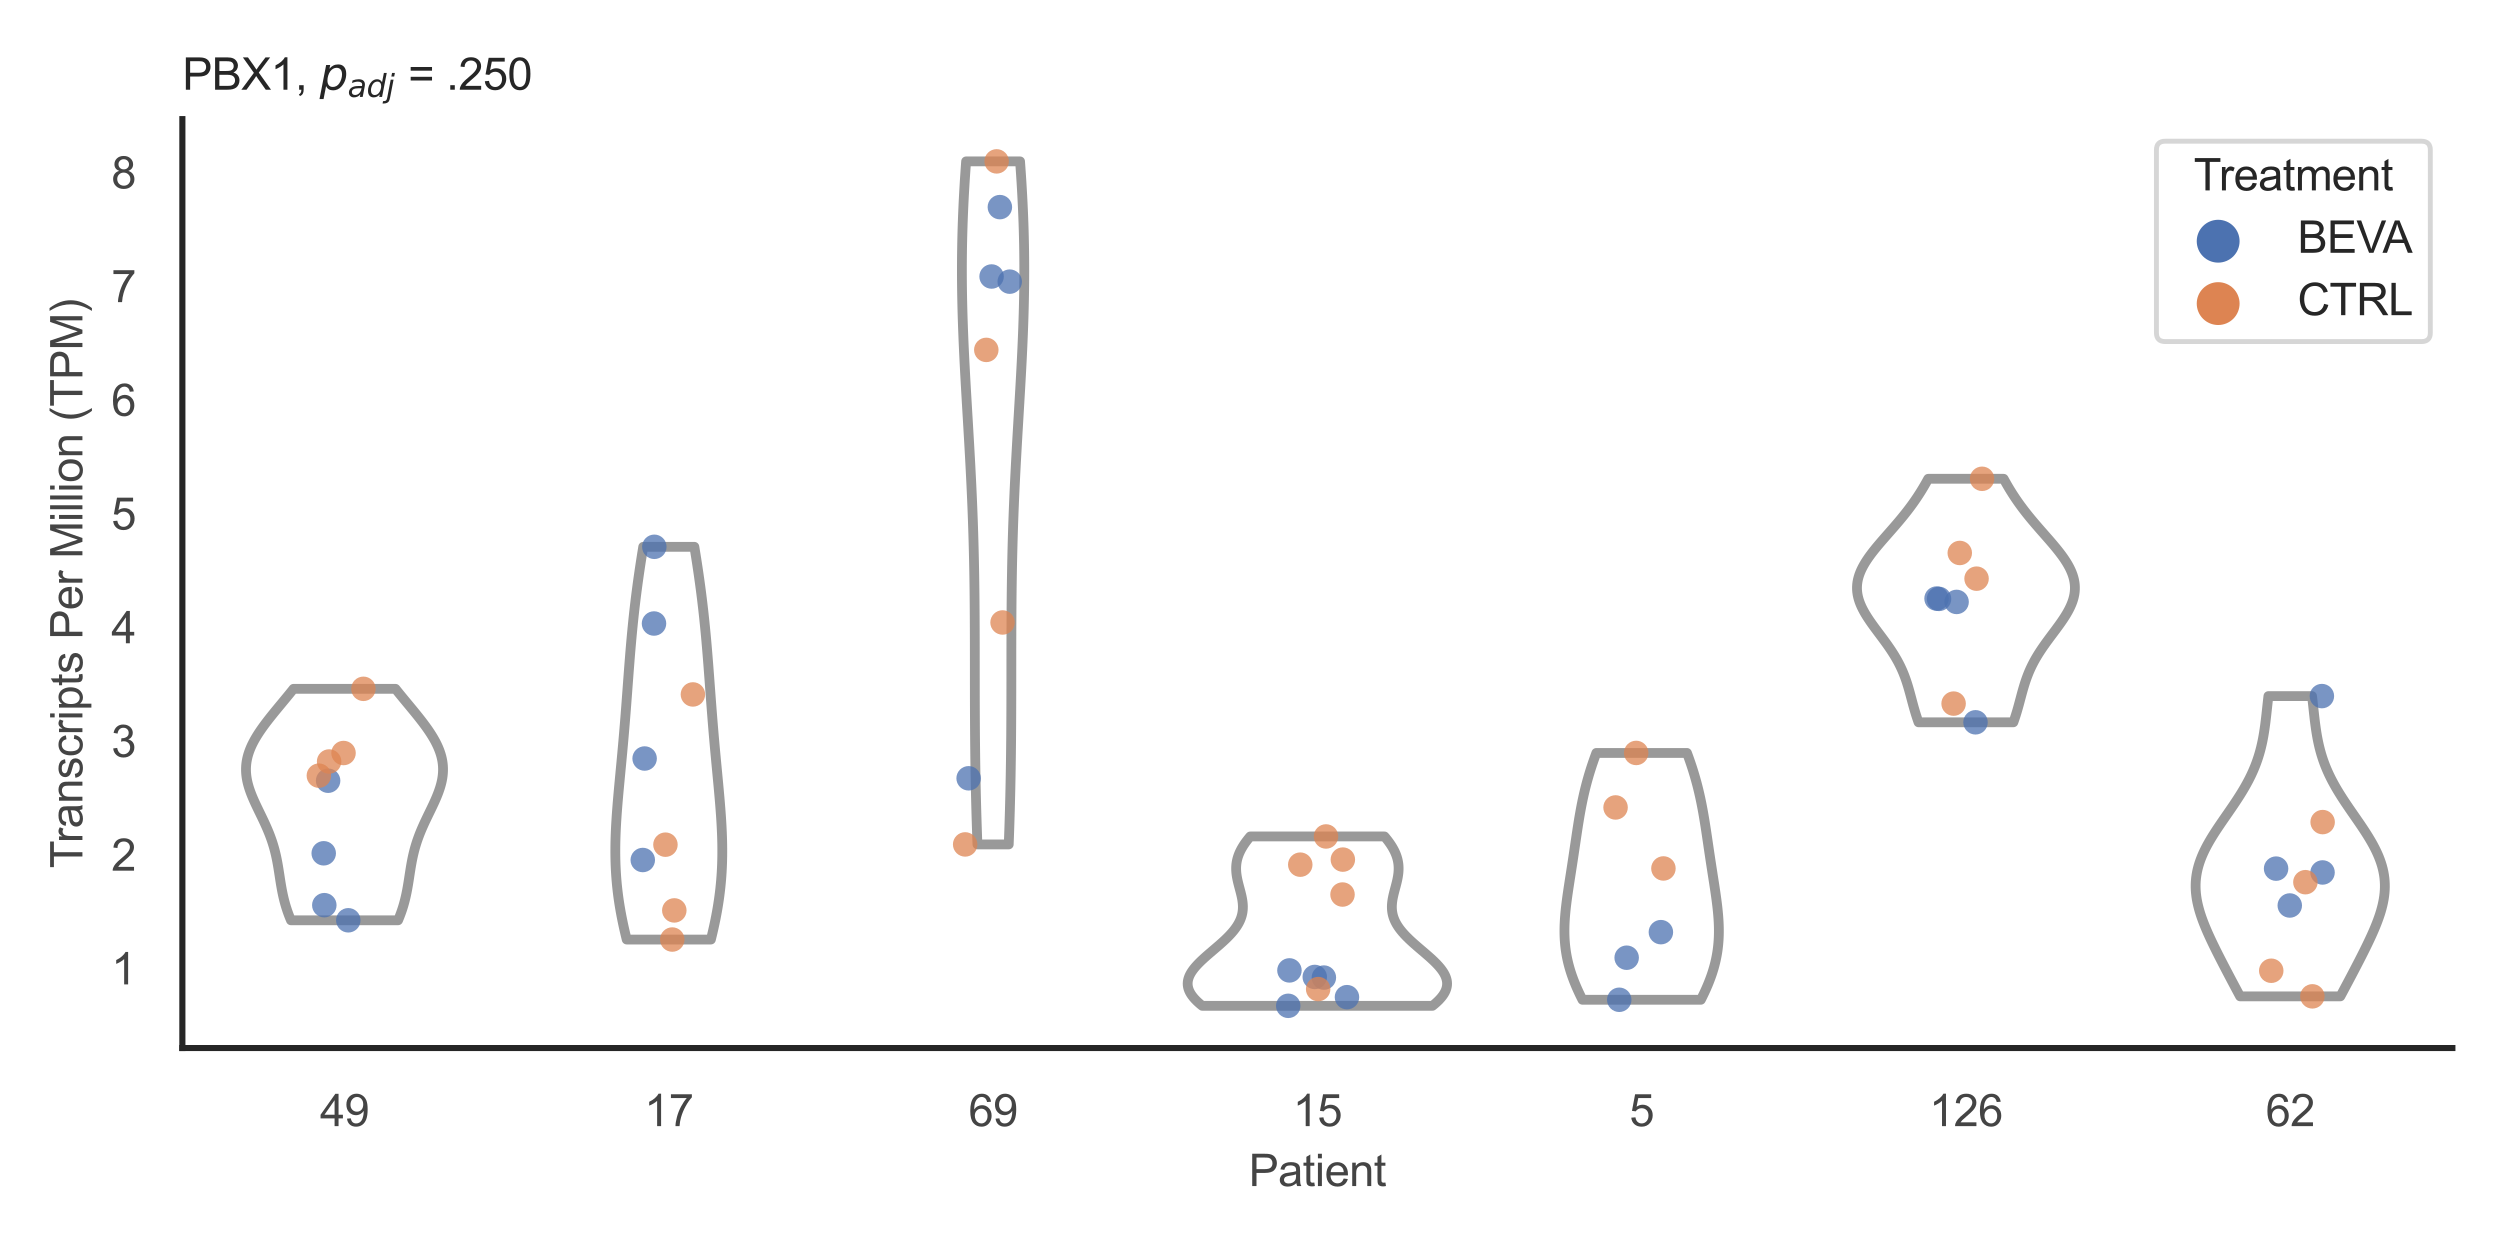 <?xml version="1.0" encoding="utf-8" standalone="no"?>
<!DOCTYPE svg PUBLIC "-//W3C//DTD SVG 1.1//EN"
  "http://www.w3.org/Graphics/SVG/1.1/DTD/svg11.dtd">
<svg xmlns:xlink="http://www.w3.org/1999/xlink" width="510.236pt" height="255.118pt" viewBox="0 0 510.236 255.118" xmlns="http://www.w3.org/2000/svg" version="1.1">
 <defs>
  <style type="text/css">*{stroke-linejoin: round; stroke-linecap: butt}</style>
 </defs>
 <g id="figure_1">
  <g id="patch_1">
   <path d="M 0 255.118 
L 510.236 255.118 
L 510.236 0 
L 0 0 
z
" style="fill: #ffffff"/>
  </g>
  <g id="axes_1">
   <g id="patch_2">
    <path d="M 37.22 213.898 
L 500.516 213.898 
L 500.516 24.32 
L 37.22 24.32 
z
" style="fill: #ffffff"/>
   </g>
   <g id="matplotlib.axis_1">
    <g id="xtick_1">
     <g id="text_1">
      <!-- 49 -->
      <g style="fill: #444444" transform="translate(65.308 229.84)scale(0.09 -0.09)">
       <defs>
        <path id="ArialMT-34" d="M 2069 0 
L 2069 1097 
L 81 1097 
L 81 1613 
L 2172 4581 
L 2631 4581 
L 2631 1613 
L 3250 1613 
L 3250 1097 
L 2631 1097 
L 2631 0 
L 2069 0 
z
M 2069 1613 
L 2069 3678 
L 634 1613 
L 2069 1613 
z
" transform="scale(0.016)"/>
        <path id="ArialMT-39" d="M 350 1059 
L 891 1109 
Q 959 728 1153 556 
Q 1347 384 1650 384 
Q 1909 384 2104 503 
Q 2300 622 2425 820 
Q 2550 1019 2634 1356 
Q 2719 1694 2719 2044 
Q 2719 2081 2716 2156 
Q 2547 1888 2255 1720 
Q 1963 1553 1622 1553 
Q 1053 1553 659 1965 
Q 266 2378 266 3053 
Q 266 3750 677 4175 
Q 1088 4600 1706 4600 
Q 2153 4600 2523 4359 
Q 2894 4119 3086 3673 
Q 3278 3228 3278 2384 
Q 3278 1506 3087 986 
Q 2897 466 2520 194 
Q 2144 -78 1638 -78 
Q 1100 -78 759 220 
Q 419 519 350 1059 
z
M 2653 3081 
Q 2653 3566 2395 3850 
Q 2138 4134 1775 4134 
Q 1400 4134 1122 3828 
Q 844 3522 844 3034 
Q 844 2597 1108 2323 
Q 1372 2050 1759 2050 
Q 2150 2050 2401 2323 
Q 2653 2597 2653 3081 
z
" transform="scale(0.016)"/>
       </defs>
       <use xlink:href="#ArialMT-34"/>
       <use xlink:href="#ArialMT-39" x="55.615"/>
      </g>
     </g>
    </g>
    <g id="xtick_2">
     <g id="text_2">
      <!-- 17 -->
      <g style="fill: #444444" transform="translate(131.493 229.84)scale(0.09 -0.09)">
       <defs>
        <path id="ArialMT-31" d="M 2384 0 
L 1822 0 
L 1822 3584 
Q 1619 3391 1289 3197 
Q 959 3003 697 2906 
L 697 3450 
Q 1169 3672 1522 3987 
Q 1875 4303 2022 4600 
L 2384 4600 
L 2384 0 
z
" transform="scale(0.016)"/>
        <path id="ArialMT-37" d="M 303 3981 
L 303 4522 
L 3269 4522 
L 3269 4084 
Q 2831 3619 2401 2847 
Q 1972 2075 1738 1259 
Q 1569 684 1522 0 
L 944 0 
Q 953 541 1156 1306 
Q 1359 2072 1739 2783 
Q 2119 3494 2547 3981 
L 303 3981 
z
" transform="scale(0.016)"/>
       </defs>
       <use xlink:href="#ArialMT-31"/>
       <use xlink:href="#ArialMT-37" x="55.615"/>
      </g>
     </g>
    </g>
    <g id="xtick_3">
     <g id="text_3">
      <!-- 69 -->
      <g style="fill: #444444" transform="translate(197.678 229.84)scale(0.09 -0.09)">
       <defs>
        <path id="ArialMT-36" d="M 3184 3459 
L 2625 3416 
Q 2550 3747 2413 3897 
Q 2184 4138 1850 4138 
Q 1581 4138 1378 3988 
Q 1113 3794 959 3422 
Q 806 3050 800 2363 
Q 1003 2672 1297 2822 
Q 1591 2972 1913 2972 
Q 2475 2972 2870 2558 
Q 3266 2144 3266 1488 
Q 3266 1056 3080 686 
Q 2894 316 2569 119 
Q 2244 -78 1831 -78 
Q 1128 -78 684 439 
Q 241 956 241 2144 
Q 241 3472 731 4075 
Q 1159 4600 1884 4600 
Q 2425 4600 2770 4297 
Q 3116 3994 3184 3459 
z
M 888 1484 
Q 888 1194 1011 928 
Q 1134 663 1356 523 
Q 1578 384 1822 384 
Q 2178 384 2434 671 
Q 2691 959 2691 1453 
Q 2691 1928 2437 2201 
Q 2184 2475 1800 2475 
Q 1419 2475 1153 2201 
Q 888 1928 888 1484 
z
" transform="scale(0.016)"/>
       </defs>
       <use xlink:href="#ArialMT-36"/>
       <use xlink:href="#ArialMT-39" x="55.615"/>
      </g>
     </g>
    </g>
    <g id="xtick_4">
     <g id="text_4">
      <!-- 15 -->
      <g style="fill: #444444" transform="translate(263.863 229.84)scale(0.09 -0.09)">
       <defs>
        <path id="ArialMT-35" d="M 266 1200 
L 856 1250 
Q 922 819 1161 601 
Q 1400 384 1738 384 
Q 2144 384 2425 690 
Q 2706 997 2706 1503 
Q 2706 1984 2436 2262 
Q 2166 2541 1728 2541 
Q 1456 2541 1237 2417 
Q 1019 2294 894 2097 
L 366 2166 
L 809 4519 
L 3088 4519 
L 3088 3981 
L 1259 3981 
L 1013 2750 
Q 1425 3038 1878 3038 
Q 2478 3038 2890 2622 
Q 3303 2206 3303 1553 
Q 3303 931 2941 478 
Q 2500 -78 1738 -78 
Q 1113 -78 717 272 
Q 322 622 266 1200 
z
" transform="scale(0.016)"/>
       </defs>
       <use xlink:href="#ArialMT-31"/>
       <use xlink:href="#ArialMT-35" x="55.615"/>
      </g>
     </g>
    </g>
    <g id="xtick_5">
     <g id="text_5">
      <!-- 5 -->
      <g style="fill: #444444" transform="translate(332.551 229.84)scale(0.09 -0.09)">
       <use xlink:href="#ArialMT-35"/>
      </g>
     </g>
    </g>
    <g id="xtick_6">
     <g id="text_6">
      <!-- 126 -->
      <g style="fill: #444444" transform="translate(393.731 229.84)scale(0.09 -0.09)">
       <defs>
        <path id="ArialMT-32" d="M 3222 541 
L 3222 0 
L 194 0 
Q 188 203 259 391 
Q 375 700 629 1000 
Q 884 1300 1366 1694 
Q 2113 2306 2375 2664 
Q 2638 3022 2638 3341 
Q 2638 3675 2398 3904 
Q 2159 4134 1775 4134 
Q 1369 4134 1125 3890 
Q 881 3647 878 3216 
L 300 3275 
Q 359 3922 746 4261 
Q 1134 4600 1788 4600 
Q 2447 4600 2831 4234 
Q 3216 3869 3216 3328 
Q 3216 3053 3103 2787 
Q 2991 2522 2730 2228 
Q 2469 1934 1863 1422 
Q 1356 997 1212 845 
Q 1069 694 975 541 
L 3222 541 
z
" transform="scale(0.016)"/>
       </defs>
       <use xlink:href="#ArialMT-31"/>
       <use xlink:href="#ArialMT-32" x="55.615"/>
       <use xlink:href="#ArialMT-36" x="111.23"/>
      </g>
     </g>
    </g>
    <g id="xtick_7">
     <g id="text_7">
      <!-- 62 -->
      <g style="fill: #444444" transform="translate(462.419 229.84)scale(0.09 -0.09)">
       <use xlink:href="#ArialMT-36"/>
       <use xlink:href="#ArialMT-32" x="55.615"/>
      </g>
     </g>
    </g>
    <g id="text_8">
     <!-- Patient -->
     <g style="fill: #444444" transform="translate(254.859 242.071)scale(0.09 -0.09)">
      <defs>
       <path id="ArialMT-50" d="M 494 0 
L 494 4581 
L 2222 4581 
Q 2678 4581 2919 4538 
Q 3256 4481 3484 4323 
Q 3713 4166 3852 3881 
Q 3991 3597 3991 3256 
Q 3991 2672 3619 2267 
Q 3247 1863 2275 1863 
L 1100 1863 
L 1100 0 
L 494 0 
z
M 1100 2403 
L 2284 2403 
Q 2872 2403 3119 2622 
Q 3366 2841 3366 3238 
Q 3366 3525 3220 3729 
Q 3075 3934 2838 4000 
Q 2684 4041 2272 4041 
L 1100 4041 
L 1100 2403 
z
" transform="scale(0.016)"/>
       <path id="ArialMT-61" d="M 2588 409 
Q 2275 144 1986 34 
Q 1697 -75 1366 -75 
Q 819 -75 525 192 
Q 231 459 231 875 
Q 231 1119 342 1320 
Q 453 1522 633 1644 
Q 813 1766 1038 1828 
Q 1203 1872 1538 1913 
Q 2219 1994 2541 2106 
Q 2544 2222 2544 2253 
Q 2544 2597 2384 2738 
Q 2169 2928 1744 2928 
Q 1347 2928 1158 2789 
Q 969 2650 878 2297 
L 328 2372 
Q 403 2725 575 2942 
Q 747 3159 1072 3276 
Q 1397 3394 1825 3394 
Q 2250 3394 2515 3294 
Q 2781 3194 2906 3042 
Q 3031 2891 3081 2659 
Q 3109 2516 3109 2141 
L 3109 1391 
Q 3109 606 3145 398 
Q 3181 191 3288 0 
L 2700 0 
Q 2613 175 2588 409 
z
M 2541 1666 
Q 2234 1541 1622 1453 
Q 1275 1403 1131 1340 
Q 988 1278 909 1158 
Q 831 1038 831 891 
Q 831 666 1001 516 
Q 1172 366 1500 366 
Q 1825 366 2078 508 
Q 2331 650 2450 897 
Q 2541 1088 2541 1459 
L 2541 1666 
z
" transform="scale(0.016)"/>
       <path id="ArialMT-74" d="M 1650 503 
L 1731 6 
Q 1494 -44 1306 -44 
Q 1000 -44 831 53 
Q 663 150 594 308 
Q 525 466 525 972 
L 525 2881 
L 113 2881 
L 113 3319 
L 525 3319 
L 525 4141 
L 1084 4478 
L 1084 3319 
L 1650 3319 
L 1650 2881 
L 1084 2881 
L 1084 941 
Q 1084 700 1114 631 
Q 1144 563 1211 522 
Q 1278 481 1403 481 
Q 1497 481 1650 503 
z
" transform="scale(0.016)"/>
       <path id="ArialMT-69" d="M 425 3934 
L 425 4581 
L 988 4581 
L 988 3934 
L 425 3934 
z
M 425 0 
L 425 3319 
L 988 3319 
L 988 0 
L 425 0 
z
" transform="scale(0.016)"/>
       <path id="ArialMT-65" d="M 2694 1069 
L 3275 997 
Q 3138 488 2766 206 
Q 2394 -75 1816 -75 
Q 1088 -75 661 373 
Q 234 822 234 1631 
Q 234 2469 665 2931 
Q 1097 3394 1784 3394 
Q 2450 3394 2872 2941 
Q 3294 2488 3294 1666 
Q 3294 1616 3291 1516 
L 816 1516 
Q 847 969 1125 678 
Q 1403 388 1819 388 
Q 2128 388 2347 550 
Q 2566 713 2694 1069 
z
M 847 1978 
L 2700 1978 
Q 2663 2397 2488 2606 
Q 2219 2931 1791 2931 
Q 1403 2931 1139 2672 
Q 875 2413 847 1978 
z
" transform="scale(0.016)"/>
       <path id="ArialMT-6e" d="M 422 0 
L 422 3319 
L 928 3319 
L 928 2847 
Q 1294 3394 1984 3394 
Q 2284 3394 2536 3286 
Q 2788 3178 2913 3003 
Q 3038 2828 3088 2588 
Q 3119 2431 3119 2041 
L 3119 0 
L 2556 0 
L 2556 2019 
Q 2556 2363 2490 2533 
Q 2425 2703 2258 2804 
Q 2091 2906 1866 2906 
Q 1506 2906 1245 2678 
Q 984 2450 984 1813 
L 984 0 
L 422 0 
z
" transform="scale(0.016)"/>
      </defs>
      <use xlink:href="#ArialMT-50"/>
      <use xlink:href="#ArialMT-61" x="66.699"/>
      <use xlink:href="#ArialMT-74" x="122.314"/>
      <use xlink:href="#ArialMT-69" x="150.098"/>
      <use xlink:href="#ArialMT-65" x="172.314"/>
      <use xlink:href="#ArialMT-6e" x="227.93"/>
      <use xlink:href="#ArialMT-74" x="283.545"/>
     </g>
    </g>
   </g>
   <g id="matplotlib.axis_2">
    <g id="ytick_1">
     <g id="text_9">
      <!-- 1 -->
      <g style="fill: #444444" transform="translate(22.715 200.908)scale(0.09 -0.09)">
       <use xlink:href="#ArialMT-31"/>
      </g>
     </g>
    </g>
    <g id="ytick_2">
     <g id="text_10">
      <!-- 2 -->
      <g style="fill: #444444" transform="translate(22.715 177.7)scale(0.09 -0.09)">
       <use xlink:href="#ArialMT-32"/>
      </g>
     </g>
    </g>
    <g id="ytick_3">
     <g id="text_11">
      <!-- 3 -->
      <g style="fill: #444444" transform="translate(22.715 154.492)scale(0.09 -0.09)">
       <defs>
        <path id="ArialMT-33" d="M 269 1209 
L 831 1284 
Q 928 806 1161 595 
Q 1394 384 1728 384 
Q 2125 384 2398 659 
Q 2672 934 2672 1341 
Q 2672 1728 2419 1979 
Q 2166 2231 1775 2231 
Q 1616 2231 1378 2169 
L 1441 2663 
Q 1497 2656 1531 2656 
Q 1891 2656 2178 2843 
Q 2466 3031 2466 3422 
Q 2466 3731 2256 3934 
Q 2047 4138 1716 4138 
Q 1388 4138 1169 3931 
Q 950 3725 888 3313 
L 325 3413 
Q 428 3978 793 4289 
Q 1159 4600 1703 4600 
Q 2078 4600 2393 4439 
Q 2709 4278 2876 4000 
Q 3044 3722 3044 3409 
Q 3044 3113 2884 2869 
Q 2725 2625 2413 2481 
Q 2819 2388 3044 2092 
Q 3269 1797 3269 1353 
Q 3269 753 2831 336 
Q 2394 -81 1725 -81 
Q 1122 -81 723 278 
Q 325 638 269 1209 
z
" transform="scale(0.016)"/>
       </defs>
       <use xlink:href="#ArialMT-33"/>
      </g>
     </g>
    </g>
    <g id="ytick_4">
     <g id="text_12">
      <!-- 4 -->
      <g style="fill: #444444" transform="translate(22.715 131.285)scale(0.09 -0.09)">
       <use xlink:href="#ArialMT-34"/>
      </g>
     </g>
    </g>
    <g id="ytick_5">
     <g id="text_13">
      <!-- 5 -->
      <g style="fill: #444444" transform="translate(22.715 108.077)scale(0.09 -0.09)">
       <use xlink:href="#ArialMT-35"/>
      </g>
     </g>
    </g>
    <g id="ytick_6">
     <g id="text_14">
      <!-- 6 -->
      <g style="fill: #444444" transform="translate(22.715 84.869)scale(0.09 -0.09)">
       <use xlink:href="#ArialMT-36"/>
      </g>
     </g>
    </g>
    <g id="ytick_7">
     <g id="text_15">
      <!-- 7 -->
      <g style="fill: #444444" transform="translate(22.715 61.662)scale(0.09 -0.09)">
       <use xlink:href="#ArialMT-37"/>
      </g>
     </g>
    </g>
    <g id="ytick_8">
     <g id="text_16">
      <!-- 8 -->
      <g style="fill: #444444" transform="translate(22.715 38.454)scale(0.09 -0.09)">
       <defs>
        <path id="ArialMT-38" d="M 1131 2484 
Q 781 2613 612 2850 
Q 444 3088 444 3419 
Q 444 3919 803 4259 
Q 1163 4600 1759 4600 
Q 2359 4600 2725 4251 
Q 3091 3903 3091 3403 
Q 3091 3084 2923 2848 
Q 2756 2613 2416 2484 
Q 2838 2347 3058 2040 
Q 3278 1734 3278 1309 
Q 3278 722 2862 322 
Q 2447 -78 1769 -78 
Q 1091 -78 675 323 
Q 259 725 259 1325 
Q 259 1772 486 2073 
Q 713 2375 1131 2484 
z
M 1019 3438 
Q 1019 3113 1228 2906 
Q 1438 2700 1772 2700 
Q 2097 2700 2305 2904 
Q 2513 3109 2513 3406 
Q 2513 3716 2298 3927 
Q 2084 4138 1766 4138 
Q 1444 4138 1231 3931 
Q 1019 3725 1019 3438 
z
M 838 1322 
Q 838 1081 952 856 
Q 1066 631 1291 507 
Q 1516 384 1775 384 
Q 2178 384 2440 643 
Q 2703 903 2703 1303 
Q 2703 1709 2433 1975 
Q 2163 2241 1756 2241 
Q 1359 2241 1098 1978 
Q 838 1716 838 1322 
z
" transform="scale(0.016)"/>
       </defs>
       <use xlink:href="#ArialMT-38"/>
      </g>
     </g>
    </g>
    <g id="text_17">
     <!-- Transcripts Per Million (TPM) -->
     <g style="fill: #444444" transform="translate(16.821 177.194)rotate(-90)scale(0.09 -0.09)">
      <defs>
       <path id="ArialMT-54" d="M 1659 0 
L 1659 4041 
L 150 4041 
L 150 4581 
L 3781 4581 
L 3781 4041 
L 2266 4041 
L 2266 0 
L 1659 0 
z
" transform="scale(0.016)"/>
       <path id="ArialMT-72" d="M 416 0 
L 416 3319 
L 922 3319 
L 922 2816 
Q 1116 3169 1280 3281 
Q 1444 3394 1641 3394 
Q 1925 3394 2219 3213 
L 2025 2691 
Q 1819 2813 1613 2813 
Q 1428 2813 1281 2702 
Q 1134 2591 1072 2394 
Q 978 2094 978 1738 
L 978 0 
L 416 0 
z
" transform="scale(0.016)"/>
       <path id="ArialMT-73" d="M 197 991 
L 753 1078 
Q 800 744 1014 566 
Q 1228 388 1613 388 
Q 2000 388 2187 545 
Q 2375 703 2375 916 
Q 2375 1106 2209 1216 
Q 2094 1291 1634 1406 
Q 1016 1563 777 1677 
Q 538 1791 414 1992 
Q 291 2194 291 2438 
Q 291 2659 392 2848 
Q 494 3038 669 3163 
Q 800 3259 1026 3326 
Q 1253 3394 1513 3394 
Q 1903 3394 2198 3281 
Q 2494 3169 2634 2976 
Q 2775 2784 2828 2463 
L 2278 2388 
Q 2241 2644 2061 2787 
Q 1881 2931 1553 2931 
Q 1166 2931 1000 2803 
Q 834 2675 834 2503 
Q 834 2394 903 2306 
Q 972 2216 1119 2156 
Q 1203 2125 1616 2013 
Q 2213 1853 2448 1751 
Q 2684 1650 2818 1456 
Q 2953 1263 2953 975 
Q 2953 694 2789 445 
Q 2625 197 2315 61 
Q 2006 -75 1616 -75 
Q 969 -75 630 194 
Q 291 463 197 991 
z
" transform="scale(0.016)"/>
       <path id="ArialMT-63" d="M 2588 1216 
L 3141 1144 
Q 3050 572 2676 248 
Q 2303 -75 1759 -75 
Q 1078 -75 664 370 
Q 250 816 250 1647 
Q 250 2184 428 2587 
Q 606 2991 970 3192 
Q 1334 3394 1763 3394 
Q 2303 3394 2647 3120 
Q 2991 2847 3088 2344 
L 2541 2259 
Q 2463 2594 2264 2762 
Q 2066 2931 1784 2931 
Q 1359 2931 1093 2626 
Q 828 2322 828 1663 
Q 828 994 1084 691 
Q 1341 388 1753 388 
Q 2084 388 2306 591 
Q 2528 794 2588 1216 
z
" transform="scale(0.016)"/>
       <path id="ArialMT-70" d="M 422 -1272 
L 422 3319 
L 934 3319 
L 934 2888 
Q 1116 3141 1344 3267 
Q 1572 3394 1897 3394 
Q 2322 3394 2647 3175 
Q 2972 2956 3137 2557 
Q 3303 2159 3303 1684 
Q 3303 1175 3120 767 
Q 2938 359 2589 142 
Q 2241 -75 1856 -75 
Q 1575 -75 1351 44 
Q 1128 163 984 344 
L 984 -1272 
L 422 -1272 
z
M 931 1641 
Q 931 1000 1190 694 
Q 1450 388 1819 388 
Q 2194 388 2461 705 
Q 2728 1022 2728 1688 
Q 2728 2322 2467 2637 
Q 2206 2953 1844 2953 
Q 1484 2953 1207 2617 
Q 931 2281 931 1641 
z
" transform="scale(0.016)"/>
       <path id="ArialMT-20" transform="scale(0.016)"/>
       <path id="ArialMT-4d" d="M 475 0 
L 475 4581 
L 1388 4581 
L 2472 1338 
Q 2622 884 2691 659 
Q 2769 909 2934 1394 
L 4031 4581 
L 4847 4581 
L 4847 0 
L 4263 0 
L 4263 3834 
L 2931 0 
L 2384 0 
L 1059 3900 
L 1059 0 
L 475 0 
z
" transform="scale(0.016)"/>
       <path id="ArialMT-6c" d="M 409 0 
L 409 4581 
L 972 4581 
L 972 0 
L 409 0 
z
" transform="scale(0.016)"/>
       <path id="ArialMT-6f" d="M 213 1659 
Q 213 2581 725 3025 
Q 1153 3394 1769 3394 
Q 2453 3394 2887 2945 
Q 3322 2497 3322 1706 
Q 3322 1066 3130 698 
Q 2938 331 2570 128 
Q 2203 -75 1769 -75 
Q 1072 -75 642 372 
Q 213 819 213 1659 
z
M 791 1659 
Q 791 1022 1069 705 
Q 1347 388 1769 388 
Q 2188 388 2466 706 
Q 2744 1025 2744 1678 
Q 2744 2294 2464 2611 
Q 2184 2928 1769 2928 
Q 1347 2928 1069 2612 
Q 791 2297 791 1659 
z
" transform="scale(0.016)"/>
       <path id="ArialMT-28" d="M 1497 -1347 
Q 1031 -759 709 28 
Q 388 816 388 1659 
Q 388 2403 628 3084 
Q 909 3875 1497 4659 
L 1900 4659 
Q 1522 4009 1400 3731 
Q 1209 3300 1100 2831 
Q 966 2247 966 1656 
Q 966 153 1900 -1347 
L 1497 -1347 
z
" transform="scale(0.016)"/>
       <path id="ArialMT-29" d="M 791 -1347 
L 388 -1347 
Q 1322 153 1322 1656 
Q 1322 2244 1188 2822 
Q 1081 3291 891 3722 
Q 769 4003 388 4659 
L 791 4659 
Q 1378 3875 1659 3084 
Q 1900 2403 1900 1659 
Q 1900 816 1576 28 
Q 1253 -759 791 -1347 
z
" transform="scale(0.016)"/>
      </defs>
      <use xlink:href="#ArialMT-54"/>
      <use xlink:href="#ArialMT-72" x="57.334"/>
      <use xlink:href="#ArialMT-61" x="90.635"/>
      <use xlink:href="#ArialMT-6e" x="146.25"/>
      <use xlink:href="#ArialMT-73" x="201.865"/>
      <use xlink:href="#ArialMT-63" x="251.865"/>
      <use xlink:href="#ArialMT-72" x="301.865"/>
      <use xlink:href="#ArialMT-69" x="335.166"/>
      <use xlink:href="#ArialMT-70" x="357.383"/>
      <use xlink:href="#ArialMT-74" x="412.998"/>
      <use xlink:href="#ArialMT-73" x="440.781"/>
      <use xlink:href="#ArialMT-20" x="490.781"/>
      <use xlink:href="#ArialMT-50" x="518.564"/>
      <use xlink:href="#ArialMT-65" x="585.264"/>
      <use xlink:href="#ArialMT-72" x="640.879"/>
      <use xlink:href="#ArialMT-20" x="674.18"/>
      <use xlink:href="#ArialMT-4d" x="701.963"/>
      <use xlink:href="#ArialMT-69" x="785.264"/>
      <use xlink:href="#ArialMT-6c" x="807.48"/>
      <use xlink:href="#ArialMT-6c" x="829.697"/>
      <use xlink:href="#ArialMT-69" x="851.914"/>
      <use xlink:href="#ArialMT-6f" x="874.131"/>
      <use xlink:href="#ArialMT-6e" x="929.746"/>
      <use xlink:href="#ArialMT-20" x="985.361"/>
      <use xlink:href="#ArialMT-28" x="1013.145"/>
      <use xlink:href="#ArialMT-54" x="1046.445"/>
      <use xlink:href="#ArialMT-50" x="1107.529"/>
      <use xlink:href="#ArialMT-4d" x="1174.229"/>
      <use xlink:href="#ArialMT-29" x="1257.529"/>
     </g>
    </g>
   </g>
   <g id="PolyCollection_1">
    <defs>
     <path id="m19650d60fe" d="M 81.245 -67.292 
L 59.38 -67.292 
L 59.182 -67.769 
L 58.993 -68.246 
L 58.814 -68.724 
L 58.646 -69.201 
L 58.487 -69.678 
L 58.337 -70.155 
L 58.198 -70.632 
L 58.067 -71.109 
L 57.945 -71.587 
L 57.831 -72.064 
L 57.725 -72.541 
L 57.626 -73.018 
L 57.533 -73.495 
L 57.446 -73.973 
L 57.363 -74.45 
L 57.284 -74.927 
L 57.208 -75.404 
L 57.134 -75.881 
L 57.061 -76.358 
L 56.988 -76.836 
L 56.914 -77.313 
L 56.838 -77.79 
L 56.759 -78.267 
L 56.677 -78.744 
L 56.589 -79.222 
L 56.497 -79.699 
L 56.398 -80.176 
L 56.292 -80.653 
L 56.178 -81.13 
L 56.057 -81.607 
L 55.927 -82.085 
L 55.788 -82.562 
L 55.64 -83.039 
L 55.483 -83.516 
L 55.317 -83.993 
L 55.142 -84.47 
L 54.958 -84.948 
L 54.765 -85.425 
L 54.565 -85.902 
L 54.358 -86.379 
L 54.144 -86.856 
L 53.924 -87.334 
L 53.7 -87.811 
L 53.472 -88.288 
L 53.242 -88.765 
L 53.01 -89.242 
L 52.778 -89.719 
L 52.548 -90.197 
L 52.321 -90.674 
L 52.097 -91.151 
L 51.88 -91.628 
L 51.669 -92.105 
L 51.468 -92.582 
L 51.276 -93.06 
L 51.097 -93.537 
L 50.93 -94.014 
L 50.777 -94.491 
L 50.64 -94.968 
L 50.52 -95.446 
L 50.418 -95.923 
L 50.335 -96.4 
L 50.271 -96.877 
L 50.228 -97.354 
L 50.206 -97.831 
L 50.206 -98.309 
L 50.228 -98.786 
L 50.272 -99.263 
L 50.339 -99.74 
L 50.429 -100.217 
L 50.54 -100.695 
L 50.674 -101.172 
L 50.83 -101.649 
L 51.007 -102.126 
L 51.204 -102.603 
L 51.421 -103.08 
L 51.658 -103.558 
L 51.912 -104.035 
L 52.184 -104.512 
L 52.472 -104.989 
L 52.775 -105.466 
L 53.093 -105.943 
L 53.423 -106.421 
L 53.764 -106.898 
L 54.117 -107.375 
L 54.478 -107.852 
L 54.848 -108.329 
L 55.225 -108.807 
L 55.607 -109.284 
L 55.994 -109.761 
L 56.385 -110.238 
L 56.778 -110.715 
L 57.173 -111.192 
L 57.569 -111.67 
L 57.964 -112.147 
L 58.358 -112.624 
L 58.75 -113.101 
L 59.14 -113.578 
L 59.526 -114.055 
L 59.908 -114.533 
L 80.717 -114.533 
L 80.717 -114.533 
L 81.099 -114.055 
L 81.485 -113.578 
L 81.875 -113.101 
L 82.267 -112.624 
L 82.661 -112.147 
L 83.056 -111.67 
L 83.452 -111.192 
L 83.847 -110.715 
L 84.24 -110.238 
L 84.631 -109.761 
L 85.018 -109.284 
L 85.401 -108.807 
L 85.777 -108.329 
L 86.147 -107.852 
L 86.508 -107.375 
L 86.861 -106.898 
L 87.203 -106.421 
L 87.533 -105.943 
L 87.85 -105.466 
L 88.153 -104.989 
L 88.441 -104.512 
L 88.713 -104.035 
L 88.968 -103.558 
L 89.204 -103.08 
L 89.421 -102.603 
L 89.619 -102.126 
L 89.795 -101.649 
L 89.951 -101.172 
L 90.085 -100.695 
L 90.197 -100.217 
L 90.286 -99.74 
L 90.353 -99.263 
L 90.397 -98.786 
L 90.419 -98.309 
L 90.419 -97.831 
L 90.397 -97.354 
L 90.354 -96.877 
L 90.291 -96.4 
L 90.207 -95.923 
L 90.105 -95.446 
L 89.985 -94.968 
L 89.848 -94.491 
L 89.695 -94.014 
L 89.529 -93.537 
L 89.349 -93.06 
L 89.157 -92.582 
L 88.956 -92.105 
L 88.745 -91.628 
L 88.528 -91.151 
L 88.305 -90.674 
L 88.077 -90.197 
L 87.847 -89.719 
L 87.615 -89.242 
L 87.383 -88.765 
L 87.153 -88.288 
L 86.925 -87.811 
L 86.701 -87.334 
L 86.481 -86.856 
L 86.267 -86.379 
L 86.06 -85.902 
L 85.86 -85.425 
L 85.667 -84.948 
L 85.484 -84.47 
L 85.308 -83.993 
L 85.142 -83.516 
L 84.985 -83.039 
L 84.837 -82.562 
L 84.698 -82.085 
L 84.568 -81.607 
L 84.447 -81.13 
L 84.333 -80.653 
L 84.227 -80.176 
L 84.128 -79.699 
L 84.036 -79.222 
L 83.948 -78.744 
L 83.866 -78.267 
L 83.787 -77.79 
L 83.711 -77.313 
L 83.637 -76.836 
L 83.564 -76.358 
L 83.491 -75.881 
L 83.417 -75.404 
L 83.341 -74.927 
L 83.262 -74.45 
L 83.179 -73.973 
L 83.092 -73.495 
L 82.999 -73.018 
L 82.9 -72.541 
L 82.794 -72.064 
L 82.68 -71.587 
L 82.558 -71.109 
L 82.428 -70.632 
L 82.288 -70.155 
L 82.139 -69.678 
L 81.98 -69.201 
L 81.811 -68.724 
L 81.632 -68.246 
L 81.444 -67.769 
L 81.245 -67.292 
z
" style="stroke: #999999; stroke-width: 2"/>
    </defs>
    <g clip-path="url(#p1496d897c6)">
     <use xlink:href="#m19650d60fe" x="0" y="255.118" style="fill: #ffffff; stroke: #999999; stroke-width: 2"/>
    </g>
   </g>
   <g id="PolyCollection_2">
    <defs>
     <path id="m6bf5c0d6b9" d="M 145.09 -63.364 
L 127.906 -63.364 
L 127.708 -64.173 
L 127.516 -64.983 
L 127.332 -65.792 
L 127.156 -66.602 
L 126.988 -67.412 
L 126.828 -68.221 
L 126.677 -69.031 
L 126.536 -69.841 
L 126.404 -70.65 
L 126.282 -71.46 
L 126.169 -72.27 
L 126.067 -73.079 
L 125.975 -73.889 
L 125.892 -74.698 
L 125.82 -75.508 
L 125.757 -76.318 
L 125.705 -77.127 
L 125.662 -77.937 
L 125.628 -78.747 
L 125.604 -79.556 
L 125.589 -80.366 
L 125.582 -81.176 
L 125.584 -81.985 
L 125.593 -82.795 
L 125.61 -83.605 
L 125.634 -84.414 
L 125.665 -85.224 
L 125.701 -86.033 
L 125.744 -86.843 
L 125.792 -87.653 
L 125.844 -88.462 
L 125.901 -89.272 
L 125.962 -90.082 
L 126.026 -90.891 
L 126.094 -91.701 
L 126.163 -92.511 
L 126.235 -93.32 
L 126.309 -94.13 
L 126.384 -94.939 
L 126.46 -95.749 
L 126.536 -96.559 
L 126.613 -97.368 
L 126.69 -98.178 
L 126.767 -98.988 
L 126.843 -99.797 
L 126.919 -100.607 
L 126.994 -101.417 
L 127.068 -102.226 
L 127.141 -103.036 
L 127.213 -103.846 
L 127.284 -104.655 
L 127.354 -105.465 
L 127.422 -106.274 
L 127.49 -107.084 
L 127.556 -107.894 
L 127.621 -108.703 
L 127.685 -109.513 
L 127.748 -110.323 
L 127.81 -111.132 
L 127.871 -111.942 
L 127.932 -112.752 
L 127.993 -113.561 
L 128.053 -114.371 
L 128.113 -115.18 
L 128.174 -115.99 
L 128.234 -116.8 
L 128.295 -117.609 
L 128.357 -118.419 
L 128.419 -119.229 
L 128.482 -120.038 
L 128.547 -120.848 
L 128.612 -121.658 
L 128.679 -122.467 
L 128.748 -123.277 
L 128.819 -124.087 
L 128.891 -124.896 
L 128.966 -125.706 
L 129.043 -126.515 
L 129.122 -127.325 
L 129.204 -128.135 
L 129.288 -128.944 
L 129.375 -129.754 
L 129.465 -130.564 
L 129.558 -131.373 
L 129.653 -132.183 
L 129.751 -132.993 
L 129.852 -133.802 
L 129.957 -134.612 
L 130.064 -135.421 
L 130.173 -136.231 
L 130.286 -137.041 
L 130.402 -137.85 
L 130.52 -138.66 
L 130.64 -139.47 
L 130.764 -140.279 
L 130.889 -141.089 
L 131.017 -141.899 
L 131.147 -142.708 
L 131.279 -143.518 
L 141.717 -143.518 
L 141.717 -143.518 
L 141.848 -142.708 
L 141.978 -141.899 
L 142.106 -141.089 
L 142.232 -140.279 
L 142.355 -139.47 
L 142.476 -138.66 
L 142.594 -137.85 
L 142.709 -137.041 
L 142.822 -136.231 
L 142.932 -135.421 
L 143.039 -134.612 
L 143.143 -133.802 
L 143.244 -132.993 
L 143.342 -132.183 
L 143.438 -131.373 
L 143.53 -130.564 
L 143.62 -129.754 
L 143.707 -128.944 
L 143.791 -128.135 
L 143.873 -127.325 
L 143.952 -126.515 
L 144.029 -125.706 
L 144.104 -124.896 
L 144.177 -124.087 
L 144.247 -123.277 
L 144.316 -122.467 
L 144.383 -121.658 
L 144.449 -120.848 
L 144.513 -120.038 
L 144.577 -119.229 
L 144.639 -118.419 
L 144.7 -117.609 
L 144.761 -116.8 
L 144.822 -115.99 
L 144.882 -115.18 
L 144.942 -114.371 
L 145.003 -113.561 
L 145.063 -112.752 
L 145.124 -111.942 
L 145.186 -111.132 
L 145.248 -110.323 
L 145.311 -109.513 
L 145.375 -108.703 
L 145.44 -107.894 
L 145.506 -107.084 
L 145.573 -106.274 
L 145.642 -105.465 
L 145.711 -104.655 
L 145.782 -103.846 
L 145.854 -103.036 
L 145.927 -102.226 
L 146.001 -101.417 
L 146.077 -100.607 
L 146.152 -99.797 
L 146.229 -98.988 
L 146.306 -98.178 
L 146.383 -97.368 
L 146.459 -96.559 
L 146.536 -95.749 
L 146.612 -94.939 
L 146.687 -94.13 
L 146.76 -93.32 
L 146.832 -92.511 
L 146.902 -91.701 
L 146.969 -90.891 
L 147.033 -90.082 
L 147.094 -89.272 
L 147.151 -88.462 
L 147.204 -87.653 
L 147.252 -86.843 
L 147.294 -86.033 
L 147.331 -85.224 
L 147.362 -84.414 
L 147.386 -83.605 
L 147.403 -82.795 
L 147.412 -81.985 
L 147.413 -81.176 
L 147.407 -80.366 
L 147.391 -79.556 
L 147.367 -78.747 
L 147.334 -77.937 
L 147.291 -77.127 
L 147.238 -76.318 
L 147.176 -75.508 
L 147.103 -74.698 
L 147.021 -73.889 
L 146.929 -73.079 
L 146.826 -72.27 
L 146.714 -71.46 
L 146.591 -70.65 
L 146.459 -69.841 
L 146.318 -69.031 
L 146.167 -68.221 
L 146.008 -67.412 
L 145.84 -66.602 
L 145.663 -65.792 
L 145.479 -64.983 
L 145.288 -64.173 
L 145.09 -63.364 
z
" style="stroke: #999999; stroke-width: 2"/>
    </defs>
    <g clip-path="url(#p1496d897c6)">
     <use xlink:href="#m6bf5c0d6b9" x="0" y="255.118" style="fill: #ffffff; stroke: #999999; stroke-width: 2"/>
    </g>
   </g>
   <g id="PolyCollection_3">
    <defs>
     <path id="m7bec695b13" d="M 205.878 -82.777 
L 199.488 -82.777 
L 199.436 -84.186 
L 199.388 -85.594 
L 199.342 -87.002 
L 199.299 -88.41 
L 199.258 -89.818 
L 199.221 -91.226 
L 199.186 -92.634 
L 199.154 -94.042 
L 199.125 -95.451 
L 199.098 -96.859 
L 199.074 -98.267 
L 199.053 -99.675 
L 199.035 -101.083 
L 199.019 -102.491 
L 199.005 -103.899 
L 198.993 -105.307 
L 198.984 -106.715 
L 198.976 -108.124 
L 198.97 -109.532 
L 198.965 -110.94 
L 198.961 -112.348 
L 198.959 -113.756 
L 198.957 -115.164 
L 198.956 -116.572 
L 198.955 -117.98 
L 198.955 -119.388 
L 198.954 -120.797 
L 198.953 -122.205 
L 198.951 -123.613 
L 198.948 -125.021 
L 198.944 -126.429 
L 198.938 -127.837 
L 198.931 -129.245 
L 198.922 -130.653 
L 198.911 -132.062 
L 198.898 -133.47 
L 198.882 -134.878 
L 198.863 -136.286 
L 198.841 -137.694 
L 198.816 -139.102 
L 198.789 -140.51 
L 198.757 -141.918 
L 198.723 -143.326 
L 198.685 -144.735 
L 198.643 -146.143 
L 198.598 -147.551 
L 198.55 -148.959 
L 198.498 -150.367 
L 198.442 -151.775 
L 198.384 -153.183 
L 198.321 -154.591 
L 198.256 -155.999 
L 198.188 -157.408 
L 198.117 -158.816 
L 198.044 -160.224 
L 197.968 -161.632 
L 197.89 -163.04 
L 197.811 -164.448 
L 197.729 -165.856 
L 197.647 -167.264 
L 197.564 -168.673 
L 197.481 -170.081 
L 197.397 -171.489 
L 197.314 -172.897 
L 197.232 -174.305 
L 197.15 -175.713 
L 197.07 -177.121 
L 196.992 -178.529 
L 196.917 -179.937 
L 196.844 -181.346 
L 196.775 -182.754 
L 196.708 -184.162 
L 196.646 -185.57 
L 196.589 -186.978 
L 196.536 -188.386 
L 196.488 -189.794 
L 196.445 -191.202 
L 196.408 -192.61 
L 196.377 -194.019 
L 196.352 -195.427 
L 196.334 -196.835 
L 196.322 -198.243 
L 196.317 -199.651 
L 196.319 -201.059 
L 196.328 -202.467 
L 196.344 -203.875 
L 196.367 -205.284 
L 196.397 -206.692 
L 196.435 -208.1 
L 196.48 -209.508 
L 196.532 -210.916 
L 196.59 -212.324 
L 196.655 -213.732 
L 196.727 -215.14 
L 196.806 -216.548 
L 196.89 -217.957 
L 196.981 -219.365 
L 197.077 -220.773 
L 197.178 -222.181 
L 208.188 -222.181 
L 208.188 -222.181 
L 208.289 -220.773 
L 208.385 -219.365 
L 208.476 -217.957 
L 208.56 -216.548 
L 208.638 -215.14 
L 208.71 -213.732 
L 208.776 -212.324 
L 208.834 -210.916 
L 208.886 -209.508 
L 208.931 -208.1 
L 208.968 -206.692 
L 208.999 -205.284 
L 209.022 -203.875 
L 209.038 -202.467 
L 209.047 -201.059 
L 209.049 -199.651 
L 209.044 -198.243 
L 209.032 -196.835 
L 209.014 -195.427 
L 208.989 -194.019 
L 208.958 -192.61 
L 208.921 -191.202 
L 208.878 -189.794 
L 208.83 -188.386 
L 208.777 -186.978 
L 208.719 -185.57 
L 208.657 -184.162 
L 208.591 -182.754 
L 208.522 -181.346 
L 208.449 -179.937 
L 208.373 -178.529 
L 208.296 -177.121 
L 208.216 -175.713 
L 208.134 -174.305 
L 208.052 -172.897 
L 207.969 -171.489 
L 207.885 -170.081 
L 207.802 -168.673 
L 207.719 -167.264 
L 207.636 -165.856 
L 207.555 -164.448 
L 207.476 -163.04 
L 207.398 -161.632 
L 207.322 -160.224 
L 207.249 -158.816 
L 207.178 -157.408 
L 207.11 -155.999 
L 207.044 -154.591 
L 206.982 -153.183 
L 206.924 -151.775 
L 206.868 -150.367 
L 206.816 -148.959 
L 206.767 -147.551 
L 206.722 -146.143 
L 206.681 -144.735 
L 206.643 -143.326 
L 206.608 -141.918 
L 206.577 -140.51 
L 206.549 -139.102 
L 206.525 -137.694 
L 206.503 -136.286 
L 206.484 -134.878 
L 206.468 -133.47 
L 206.455 -132.062 
L 206.444 -130.653 
L 206.435 -129.245 
L 206.427 -127.837 
L 206.422 -126.429 
L 206.418 -125.021 
L 206.415 -123.613 
L 206.413 -122.205 
L 206.412 -120.797 
L 206.411 -119.388 
L 206.41 -117.98 
L 206.41 -116.572 
L 206.409 -115.164 
L 206.407 -113.756 
L 206.404 -112.348 
L 206.401 -110.94 
L 206.396 -109.532 
L 206.39 -108.124 
L 206.382 -106.715 
L 206.373 -105.307 
L 206.361 -103.899 
L 206.347 -102.491 
L 206.331 -101.083 
L 206.312 -99.675 
L 206.291 -98.267 
L 206.268 -96.859 
L 206.241 -95.451 
L 206.212 -94.042 
L 206.18 -92.634 
L 206.145 -91.226 
L 206.108 -89.818 
L 206.067 -88.41 
L 206.024 -87.002 
L 205.978 -85.594 
L 205.929 -84.186 
L 205.878 -82.777 
z
" style="stroke: #999999; stroke-width: 2"/>
    </defs>
    <g clip-path="url(#p1496d897c6)">
     <use xlink:href="#m7bec695b13" x="0" y="255.118" style="fill: #ffffff; stroke: #999999; stroke-width: 2"/>
    </g>
   </g>
   <g id="PolyCollection_4">
    <defs>
     <path id="m0d25baa791" d="M 292.365 -49.837 
L 245.371 -49.837 
L 244.945 -50.186 
L 244.548 -50.535 
L 244.181 -50.885 
L 243.845 -51.234 
L 243.542 -51.583 
L 243.274 -51.932 
L 243.04 -52.281 
L 242.841 -52.63 
L 242.679 -52.979 
L 242.553 -53.328 
L 242.463 -53.678 
L 242.41 -54.027 
L 242.394 -54.376 
L 242.414 -54.725 
L 242.468 -55.074 
L 242.558 -55.423 
L 242.68 -55.772 
L 242.835 -56.122 
L 243.021 -56.471 
L 243.237 -56.82 
L 243.48 -57.169 
L 243.749 -57.518 
L 244.043 -57.867 
L 244.358 -58.216 
L 244.693 -58.565 
L 245.046 -58.915 
L 245.414 -59.264 
L 245.795 -59.613 
L 246.186 -59.962 
L 246.586 -60.311 
L 246.991 -60.66 
L 247.4 -61.009 
L 247.81 -61.358 
L 248.218 -61.708 
L 248.623 -62.057 
L 249.023 -62.406 
L 249.414 -62.755 
L 249.796 -63.104 
L 250.166 -63.453 
L 250.524 -63.802 
L 250.866 -64.152 
L 251.192 -64.501 
L 251.501 -64.85 
L 251.791 -65.199 
L 252.061 -65.548 
L 252.311 -65.897 
L 252.54 -66.246 
L 252.748 -66.595 
L 252.934 -66.945 
L 253.098 -67.294 
L 253.24 -67.643 
L 253.361 -67.992 
L 253.461 -68.341 
L 253.54 -68.69 
L 253.599 -69.039 
L 253.639 -69.389 
L 253.661 -69.738 
L 253.666 -70.087 
L 253.654 -70.436 
L 253.628 -70.785 
L 253.588 -71.134 
L 253.537 -71.483 
L 253.474 -71.832 
L 253.403 -72.182 
L 253.323 -72.531 
L 253.238 -72.88 
L 253.149 -73.229 
L 253.057 -73.578 
L 252.964 -73.927 
L 252.871 -74.276 
L 252.78 -74.625 
L 252.693 -74.975 
L 252.61 -75.324 
L 252.535 -75.673 
L 252.467 -76.022 
L 252.408 -76.371 
L 252.359 -76.72 
L 252.322 -77.069 
L 252.298 -77.419 
L 252.287 -77.768 
L 252.29 -78.117 
L 252.309 -78.466 
L 252.343 -78.815 
L 252.394 -79.164 
L 252.461 -79.513 
L 252.546 -79.862 
L 252.647 -80.212 
L 252.767 -80.561 
L 252.903 -80.91 
L 253.057 -81.259 
L 253.229 -81.608 
L 253.417 -81.957 
L 253.621 -82.306 
L 253.842 -82.655 
L 254.078 -83.005 
L 254.329 -83.354 
L 254.595 -83.703 
L 254.873 -84.052 
L 255.164 -84.401 
L 282.572 -84.401 
L 282.572 -84.401 
L 282.863 -84.052 
L 283.142 -83.703 
L 283.407 -83.354 
L 283.658 -83.005 
L 283.894 -82.655 
L 284.115 -82.306 
L 284.319 -81.957 
L 284.508 -81.608 
L 284.679 -81.259 
L 284.833 -80.91 
L 284.97 -80.561 
L 285.089 -80.212 
L 285.191 -79.862 
L 285.275 -79.513 
L 285.342 -79.164 
L 285.393 -78.815 
L 285.427 -78.466 
L 285.446 -78.117 
L 285.449 -77.768 
L 285.438 -77.419 
L 285.414 -77.069 
L 285.377 -76.72 
L 285.328 -76.371 
L 285.27 -76.022 
L 285.202 -75.673 
L 285.126 -75.324 
L 285.044 -74.975 
L 284.956 -74.625 
L 284.866 -74.276 
L 284.773 -73.927 
L 284.679 -73.578 
L 284.587 -73.229 
L 284.498 -72.88 
L 284.413 -72.531 
L 284.334 -72.182 
L 284.262 -71.832 
L 284.2 -71.483 
L 284.148 -71.134 
L 284.108 -70.785 
L 284.082 -70.436 
L 284.07 -70.087 
L 284.075 -69.738 
L 284.097 -69.389 
L 284.137 -69.039 
L 284.196 -68.69 
L 284.275 -68.341 
L 284.375 -67.992 
L 284.496 -67.643 
L 284.638 -67.294 
L 284.802 -66.945 
L 284.988 -66.595 
L 285.196 -66.246 
L 285.425 -65.897 
L 285.675 -65.548 
L 285.946 -65.199 
L 286.235 -64.85 
L 286.544 -64.501 
L 286.87 -64.152 
L 287.213 -63.802 
L 287.57 -63.453 
L 287.94 -63.104 
L 288.322 -62.755 
L 288.714 -62.406 
L 289.113 -62.057 
L 289.518 -61.708 
L 289.927 -61.358 
L 290.336 -61.009 
L 290.745 -60.66 
L 291.151 -60.311 
L 291.55 -59.962 
L 291.942 -59.613 
L 292.323 -59.264 
L 292.691 -58.915 
L 293.043 -58.565 
L 293.378 -58.216 
L 293.693 -57.867 
L 293.987 -57.518 
L 294.256 -57.169 
L 294.499 -56.82 
L 294.715 -56.471 
L 294.901 -56.122 
L 295.056 -55.772 
L 295.179 -55.423 
L 295.268 -55.074 
L 295.323 -54.725 
L 295.342 -54.376 
L 295.326 -54.027 
L 295.273 -53.678 
L 295.184 -53.328 
L 295.058 -52.979 
L 294.895 -52.63 
L 294.697 -52.281 
L 294.463 -51.932 
L 294.194 -51.583 
L 293.891 -51.234 
L 293.556 -50.885 
L 293.188 -50.535 
L 292.791 -50.186 
L 292.365 -49.837 
z
" style="stroke: #999999; stroke-width: 2"/>
    </defs>
    <g clip-path="url(#p1496d897c6)">
     <use xlink:href="#m0d25baa791" x="0" y="255.118" style="fill: #ffffff; stroke: #999999; stroke-width: 2"/>
    </g>
   </g>
   <g id="PolyCollection_5">
    <defs>
     <path id="m5f1081e2cd" d="M 347.137 -51.07 
L 322.97 -51.07 
L 322.715 -51.579 
L 322.466 -52.088 
L 322.225 -52.597 
L 321.992 -53.105 
L 321.766 -53.614 
L 321.55 -54.123 
L 321.342 -54.632 
L 321.143 -55.141 
L 320.954 -55.65 
L 320.775 -56.159 
L 320.606 -56.667 
L 320.446 -57.176 
L 320.298 -57.685 
L 320.16 -58.194 
L 320.032 -58.703 
L 319.915 -59.212 
L 319.808 -59.721 
L 319.712 -60.229 
L 319.627 -60.738 
L 319.552 -61.247 
L 319.487 -61.756 
L 319.431 -62.265 
L 319.386 -62.774 
L 319.35 -63.283 
L 319.324 -63.791 
L 319.306 -64.3 
L 319.297 -64.809 
L 319.296 -65.318 
L 319.303 -65.827 
L 319.317 -66.336 
L 319.339 -66.845 
L 319.367 -67.353 
L 319.401 -67.862 
L 319.441 -68.371 
L 319.487 -68.88 
L 319.537 -69.389 
L 319.592 -69.898 
L 319.651 -70.407 
L 319.713 -70.915 
L 319.779 -71.424 
L 319.847 -71.933 
L 319.918 -72.442 
L 319.992 -72.951 
L 320.066 -73.46 
L 320.143 -73.969 
L 320.22 -74.477 
L 320.298 -74.986 
L 320.377 -75.495 
L 320.456 -76.004 
L 320.536 -76.513 
L 320.615 -77.022 
L 320.694 -77.531 
L 320.773 -78.039 
L 320.851 -78.548 
L 320.929 -79.057 
L 321.006 -79.566 
L 321.083 -80.075 
L 321.16 -80.584 
L 321.235 -81.093 
L 321.311 -81.601 
L 321.386 -82.11 
L 321.461 -82.619 
L 321.536 -83.128 
L 321.611 -83.637 
L 321.686 -84.146 
L 321.762 -84.655 
L 321.838 -85.163 
L 321.915 -85.672 
L 321.993 -86.181 
L 322.072 -86.69 
L 322.153 -87.199 
L 322.236 -87.708 
L 322.32 -88.217 
L 322.407 -88.725 
L 322.496 -89.234 
L 322.588 -89.743 
L 322.683 -90.252 
L 322.78 -90.761 
L 322.882 -91.27 
L 322.986 -91.779 
L 323.095 -92.287 
L 323.207 -92.796 
L 323.324 -93.305 
L 323.445 -93.814 
L 323.57 -94.323 
L 323.7 -94.832 
L 323.834 -95.341 
L 323.973 -95.849 
L 324.116 -96.358 
L 324.264 -96.867 
L 324.417 -97.376 
L 324.575 -97.885 
L 324.737 -98.394 
L 324.904 -98.903 
L 325.075 -99.411 
L 325.25 -99.92 
L 325.43 -100.429 
L 325.614 -100.938 
L 325.802 -101.447 
L 344.305 -101.447 
L 344.305 -101.447 
L 344.493 -100.938 
L 344.676 -100.429 
L 344.856 -99.92 
L 345.032 -99.411 
L 345.203 -98.903 
L 345.37 -98.394 
L 345.532 -97.885 
L 345.689 -97.376 
L 345.842 -96.867 
L 345.99 -96.358 
L 346.134 -95.849 
L 346.273 -95.341 
L 346.407 -94.832 
L 346.537 -94.323 
L 346.662 -93.814 
L 346.783 -93.305 
L 346.899 -92.796 
L 347.012 -92.287 
L 347.12 -91.779 
L 347.225 -91.27 
L 347.326 -90.761 
L 347.424 -90.252 
L 347.519 -89.743 
L 347.611 -89.234 
L 347.7 -88.725 
L 347.786 -88.217 
L 347.871 -87.708 
L 347.953 -87.199 
L 348.034 -86.69 
L 348.114 -86.181 
L 348.192 -85.672 
L 348.269 -85.163 
L 348.345 -84.655 
L 348.42 -84.146 
L 348.496 -83.637 
L 348.571 -83.128 
L 348.645 -82.619 
L 348.72 -82.11 
L 348.796 -81.601 
L 348.871 -81.093 
L 348.947 -80.584 
L 349.023 -80.075 
L 349.1 -79.566 
L 349.178 -79.057 
L 349.256 -78.548 
L 349.334 -78.039 
L 349.413 -77.531 
L 349.492 -77.022 
L 349.571 -76.513 
L 349.65 -76.004 
L 349.729 -75.495 
L 349.808 -74.986 
L 349.886 -74.477 
L 349.964 -73.969 
L 350.04 -73.46 
L 350.115 -72.951 
L 350.188 -72.442 
L 350.259 -71.933 
L 350.328 -71.424 
L 350.393 -70.915 
L 350.456 -70.407 
L 350.515 -69.898 
L 350.57 -69.389 
L 350.62 -68.88 
L 350.665 -68.371 
L 350.705 -67.862 
L 350.74 -67.353 
L 350.768 -66.845 
L 350.789 -66.336 
L 350.804 -65.827 
L 350.811 -65.318 
L 350.81 -64.809 
L 350.801 -64.3 
L 350.783 -63.791 
L 350.756 -63.283 
L 350.72 -62.774 
L 350.675 -62.265 
L 350.62 -61.756 
L 350.555 -61.247 
L 350.48 -60.738 
L 350.394 -60.229 
L 350.298 -59.721 
L 350.192 -59.212 
L 350.075 -58.703 
L 349.947 -58.194 
L 349.809 -57.685 
L 349.66 -57.176 
L 349.501 -56.667 
L 349.332 -56.159 
L 349.152 -55.65 
L 348.963 -55.141 
L 348.765 -54.632 
L 348.557 -54.123 
L 348.34 -53.614 
L 348.115 -53.105 
L 347.881 -52.597 
L 347.64 -52.088 
L 347.392 -51.579 
L 347.137 -51.07 
z
" style="stroke: #999999; stroke-width: 2"/>
    </defs>
    <g clip-path="url(#p1496d897c6)">
     <use xlink:href="#m5f1081e2cd" x="0" y="255.118" style="fill: #ffffff; stroke: #999999; stroke-width: 2"/>
    </g>
   </g>
   <g id="PolyCollection_6">
    <defs>
     <path id="m1ae9776045" d="M 410.918 -107.701 
L 391.558 -107.701 
L 391.382 -108.203 
L 391.213 -108.705 
L 391.051 -109.207 
L 390.896 -109.709 
L 390.748 -110.211 
L 390.604 -110.713 
L 390.464 -111.214 
L 390.328 -111.716 
L 390.194 -112.218 
L 390.06 -112.72 
L 389.926 -113.222 
L 389.789 -113.724 
L 389.65 -114.226 
L 389.505 -114.728 
L 389.355 -115.23 
L 389.197 -115.732 
L 389.031 -116.234 
L 388.854 -116.736 
L 388.667 -117.238 
L 388.468 -117.74 
L 388.256 -118.242 
L 388.03 -118.744 
L 387.791 -119.246 
L 387.537 -119.748 
L 387.269 -120.25 
L 386.986 -120.752 
L 386.689 -121.254 
L 386.379 -121.756 
L 386.055 -122.258 
L 385.72 -122.76 
L 385.374 -123.262 
L 385.019 -123.764 
L 384.655 -124.266 
L 384.286 -124.768 
L 383.912 -125.27 
L 383.536 -125.772 
L 383.16 -126.274 
L 382.787 -126.776 
L 382.418 -127.278 
L 382.056 -127.78 
L 381.704 -128.282 
L 381.364 -128.784 
L 381.038 -129.286 
L 380.729 -129.788 
L 380.439 -130.29 
L 380.171 -130.792 
L 379.926 -131.294 
L 379.706 -131.796 
L 379.513 -132.298 
L 379.35 -132.8 
L 379.216 -133.302 
L 379.113 -133.804 
L 379.043 -134.306 
L 379.005 -134.808 
L 379 -135.31 
L 379.029 -135.812 
L 379.091 -136.314 
L 379.186 -136.816 
L 379.314 -137.318 
L 379.473 -137.82 
L 379.663 -138.322 
L 379.882 -138.824 
L 380.129 -139.326 
L 380.403 -139.828 
L 380.701 -140.33 
L 381.023 -140.832 
L 381.365 -141.334 
L 381.727 -141.836 
L 382.106 -142.338 
L 382.499 -142.84 
L 382.906 -143.342 
L 383.323 -143.844 
L 383.749 -144.346 
L 384.181 -144.848 
L 384.619 -145.35 
L 385.059 -145.852 
L 385.5 -146.354 
L 385.941 -146.856 
L 386.379 -147.358 
L 386.814 -147.86 
L 387.245 -148.362 
L 387.669 -148.864 
L 388.087 -149.366 
L 388.497 -149.868 
L 388.898 -150.37 
L 389.291 -150.872 
L 389.674 -151.374 
L 390.048 -151.876 
L 390.411 -152.378 
L 390.765 -152.88 
L 391.11 -153.382 
L 391.444 -153.884 
L 391.769 -154.386 
L 392.085 -154.888 
L 392.392 -155.39 
L 392.69 -155.892 
L 392.981 -156.394 
L 393.263 -156.896 
L 393.539 -157.398 
L 408.938 -157.398 
L 408.938 -157.398 
L 409.214 -156.896 
L 409.496 -156.394 
L 409.787 -155.892 
L 410.085 -155.39 
L 410.392 -154.888 
L 410.708 -154.386 
L 411.033 -153.884 
L 411.367 -153.382 
L 411.711 -152.88 
L 412.065 -152.378 
L 412.429 -151.876 
L 412.803 -151.374 
L 413.186 -150.872 
L 413.579 -150.37 
L 413.98 -149.868 
L 414.39 -149.366 
L 414.808 -148.864 
L 415.232 -148.362 
L 415.663 -147.86 
L 416.098 -147.358 
L 416.536 -146.856 
L 416.977 -146.354 
L 417.418 -145.852 
L 417.858 -145.35 
L 418.296 -144.848 
L 418.728 -144.346 
L 419.154 -143.844 
L 419.571 -143.342 
L 419.978 -142.84 
L 420.371 -142.338 
L 420.75 -141.836 
L 421.112 -141.334 
L 421.454 -140.832 
L 421.776 -140.33 
L 422.074 -139.828 
L 422.348 -139.326 
L 422.595 -138.824 
L 422.814 -138.322 
L 423.004 -137.82 
L 423.163 -137.318 
L 423.291 -136.816 
L 423.386 -136.314 
L 423.448 -135.812 
L 423.476 -135.31 
L 423.472 -134.808 
L 423.434 -134.306 
L 423.364 -133.804 
L 423.261 -133.302 
L 423.127 -132.8 
L 422.964 -132.298 
L 422.771 -131.796 
L 422.551 -131.294 
L 422.306 -130.792 
L 422.038 -130.29 
L 421.748 -129.788 
L 421.439 -129.286 
L 421.113 -128.784 
L 420.773 -128.282 
L 420.421 -127.78 
L 420.059 -127.278 
L 419.69 -126.776 
L 419.317 -126.274 
L 418.941 -125.772 
L 418.565 -125.27 
L 418.191 -124.768 
L 417.822 -124.266 
L 417.458 -123.764 
L 417.103 -123.262 
L 416.757 -122.76 
L 416.422 -122.258 
L 416.098 -121.756 
L 415.788 -121.254 
L 415.491 -120.752 
L 415.208 -120.25 
L 414.94 -119.748 
L 414.686 -119.246 
L 414.447 -118.744 
L 414.221 -118.242 
L 414.009 -117.74 
L 413.81 -117.238 
L 413.623 -116.736 
L 413.446 -116.234 
L 413.28 -115.732 
L 413.122 -115.23 
L 412.972 -114.728 
L 412.827 -114.226 
L 412.688 -113.724 
L 412.551 -113.222 
L 412.417 -112.72 
L 412.283 -112.218 
L 412.149 -111.716 
L 412.012 -111.214 
L 411.873 -110.713 
L 411.729 -110.211 
L 411.58 -109.709 
L 411.426 -109.207 
L 411.264 -108.705 
L 411.095 -108.203 
L 410.918 -107.701 
z
" style="stroke: #999999; stroke-width: 2"/>
    </defs>
    <g clip-path="url(#p1496d897c6)">
     <use xlink:href="#m1ae9776045" x="0" y="255.118" style="fill: #ffffff; stroke: #999999; stroke-width: 2"/>
    </g>
   </g>
   <g id="PolyCollection_7">
    <defs>
     <path id="ma3fe23aa74" d="M 477.655 -51.769 
L 457.192 -51.769 
L 456.861 -52.388 
L 456.53 -53.007 
L 456.2 -53.626 
L 455.871 -54.245 
L 455.542 -54.864 
L 455.215 -55.483 
L 454.888 -56.102 
L 454.563 -56.721 
L 454.239 -57.34 
L 453.917 -57.959 
L 453.596 -58.578 
L 453.278 -59.197 
L 452.961 -59.816 
L 452.648 -60.435 
L 452.337 -61.054 
L 452.031 -61.673 
L 451.728 -62.292 
L 451.431 -62.911 
L 451.139 -63.53 
L 450.854 -64.149 
L 450.576 -64.768 
L 450.307 -65.387 
L 450.047 -66.006 
L 449.799 -66.625 
L 449.562 -67.244 
L 449.338 -67.863 
L 449.13 -68.482 
L 448.937 -69.101 
L 448.761 -69.72 
L 448.604 -70.339 
L 448.466 -70.958 
L 448.349 -71.577 
L 448.255 -72.196 
L 448.183 -72.815 
L 448.136 -73.434 
L 448.114 -74.053 
L 448.117 -74.672 
L 448.147 -75.291 
L 448.203 -75.91 
L 448.286 -76.529 
L 448.396 -77.148 
L 448.534 -77.767 
L 448.698 -78.386 
L 448.888 -79.005 
L 449.104 -79.624 
L 449.345 -80.243 
L 449.609 -80.862 
L 449.896 -81.481 
L 450.205 -82.1 
L 450.534 -82.719 
L 450.881 -83.338 
L 451.245 -83.957 
L 451.624 -84.576 
L 452.017 -85.195 
L 452.42 -85.814 
L 452.833 -86.433 
L 453.252 -87.052 
L 453.677 -87.671 
L 454.106 -88.29 
L 454.535 -88.909 
L 454.964 -89.528 
L 455.39 -90.147 
L 455.812 -90.766 
L 456.227 -91.385 
L 456.635 -92.004 
L 457.033 -92.623 
L 457.421 -93.242 
L 457.796 -93.861 
L 458.159 -94.48 
L 458.508 -95.099 
L 458.841 -95.718 
L 459.16 -96.337 
L 459.462 -96.956 
L 459.748 -97.575 
L 460.017 -98.194 
L 460.27 -98.813 
L 460.506 -99.432 
L 460.726 -100.051 
L 460.93 -100.67 
L 461.119 -101.289 
L 461.293 -101.908 
L 461.453 -102.527 
L 461.6 -103.146 
L 461.735 -103.765 
L 461.858 -104.384 
L 461.971 -105.003 
L 462.074 -105.622 
L 462.169 -106.241 
L 462.257 -106.86 
L 462.339 -107.479 
L 462.416 -108.098 
L 462.489 -108.717 
L 462.559 -109.336 
L 462.627 -109.955 
L 462.694 -110.574 
L 462.761 -111.193 
L 462.829 -111.812 
L 462.898 -112.431 
L 462.968 -113.05 
L 471.879 -113.05 
L 471.879 -113.05 
L 471.95 -112.431 
L 472.019 -111.812 
L 472.086 -111.193 
L 472.153 -110.574 
L 472.22 -109.955 
L 472.288 -109.336 
L 472.358 -108.717 
L 472.431 -108.098 
L 472.508 -107.479 
L 472.59 -106.86 
L 472.678 -106.241 
L 472.773 -105.622 
L 472.876 -105.003 
L 472.989 -104.384 
L 473.112 -103.765 
L 473.247 -103.146 
L 473.394 -102.527 
L 473.554 -101.908 
L 473.728 -101.289 
L 473.917 -100.67 
L 474.121 -100.051 
L 474.341 -99.432 
L 474.577 -98.813 
L 474.83 -98.194 
L 475.1 -97.575 
L 475.385 -96.956 
L 475.688 -96.337 
L 476.006 -95.718 
L 476.34 -95.099 
L 476.688 -94.48 
L 477.051 -93.861 
L 477.427 -93.242 
L 477.814 -92.623 
L 478.213 -92.004 
L 478.62 -91.385 
L 479.036 -90.766 
L 479.457 -90.147 
L 479.883 -89.528 
L 480.312 -88.909 
L 480.742 -88.29 
L 481.17 -87.671 
L 481.595 -87.052 
L 482.015 -86.433 
L 482.427 -85.814 
L 482.831 -85.195 
L 483.223 -84.576 
L 483.602 -83.957 
L 483.966 -83.338 
L 484.313 -82.719 
L 484.642 -82.1 
L 484.951 -81.481 
L 485.238 -80.862 
L 485.503 -80.243 
L 485.743 -79.624 
L 485.959 -79.005 
L 486.15 -78.386 
L 486.314 -77.767 
L 486.451 -77.148 
L 486.561 -76.529 
L 486.644 -75.91 
L 486.701 -75.291 
L 486.73 -74.672 
L 486.734 -74.053 
L 486.711 -73.434 
L 486.664 -72.815 
L 486.593 -72.196 
L 486.498 -71.577 
L 486.381 -70.958 
L 486.244 -70.339 
L 486.086 -69.72 
L 485.911 -69.101 
L 485.718 -68.482 
L 485.509 -67.863 
L 485.285 -67.244 
L 485.049 -66.625 
L 484.8 -66.006 
L 484.541 -65.387 
L 484.271 -64.768 
L 483.994 -64.149 
L 483.708 -63.53 
L 483.417 -62.911 
L 483.119 -62.292 
L 482.817 -61.673 
L 482.51 -61.054 
L 482.199 -60.435 
L 481.886 -59.816 
L 481.57 -59.197 
L 481.251 -58.578 
L 480.93 -57.959 
L 480.608 -57.34 
L 480.284 -56.721 
L 479.959 -56.102 
L 479.632 -55.483 
L 479.305 -54.864 
L 478.976 -54.245 
L 478.647 -53.626 
L 478.317 -53.007 
L 477.986 -52.388 
L 477.655 -51.769 
z
" style="stroke: #999999; stroke-width: 2"/>
    </defs>
    <g clip-path="url(#p1496d897c6)">
     <use xlink:href="#ma3fe23aa74" x="0" y="255.118" style="fill: #ffffff; stroke: #999999; stroke-width: 2"/>
    </g>
   </g>
   <g id="PathCollection_1"/>
   <g id="PathCollection_2"/>
   <g id="patch_3">
    <path d="M 37.22 213.898 
L 37.22 24.32 
" style="fill: none; stroke: #262626; stroke-width: 1.25; stroke-linejoin: miter; stroke-linecap: square"/>
   </g>
   <g id="patch_4">
    <path d="M 37.22 213.898 
L 500.516 213.898 
" style="fill: none; stroke: #262626; stroke-width: 1.25; stroke-linejoin: miter; stroke-linecap: square"/>
   </g>
   <g id="PathCollection_3">
    <defs>
     <path id="C0_0_79d615b0af" d="M 0 2.5 
C 0.663 2.5 1.299 2.237 1.768 1.768 
C 2.237 1.299 2.5 0.663 2.5 -0 
C 2.5 -0.663 2.237 -1.299 1.768 -1.768 
C 1.299 -2.237 0.663 -2.5 0 -2.5 
C -0.663 -2.5 -1.299 -2.237 -1.768 -1.768 
C -2.237 -1.299 -2.5 -0.663 -2.5 0 
C -2.5 0.663 -2.237 1.299 -1.768 1.768 
C -1.299 2.237 -0.663 2.5 0 2.5 
z
"/>
    </defs>
    <g clip-path="url(#p1496d897c6)">
     <use xlink:href="#C0_0_79d615b0af" x="71.084" y="187.826" style="fill: #4c72b0; fill-opacity: 0.75"/>
    </g>
    <g clip-path="url(#p1496d897c6)">
     <use xlink:href="#C0_0_79d615b0af" x="66.069" y="174.153" style="fill: #4c72b0; fill-opacity: 0.75"/>
    </g>
    <g clip-path="url(#p1496d897c6)">
     <use xlink:href="#C0_0_79d615b0af" x="66.19" y="184.742" style="fill: #4c72b0; fill-opacity: 0.75"/>
    </g>
    <g clip-path="url(#p1496d897c6)">
     <use xlink:href="#C0_0_79d615b0af" x="66.966" y="159.341" style="fill: #4c72b0; fill-opacity: 0.75"/>
    </g>
    <g clip-path="url(#p1496d897c6)">
     <use xlink:href="#C0_0_79d615b0af" x="74.171" y="140.585" style="fill: #dd8452; fill-opacity: 0.75"/>
    </g>
    <g clip-path="url(#p1496d897c6)">
     <use xlink:href="#C0_0_79d615b0af" x="67.169" y="155.417" style="fill: #dd8452; fill-opacity: 0.75"/>
    </g>
    <g clip-path="url(#p1496d897c6)">
     <use xlink:href="#C0_0_79d615b0af" x="70.114" y="153.687" style="fill: #dd8452; fill-opacity: 0.75"/>
    </g>
    <g clip-path="url(#p1496d897c6)">
     <use xlink:href="#C0_0_79d615b0af" x="65.077" y="158.307" style="fill: #dd8452; fill-opacity: 0.75"/>
    </g>
   </g>
   <g id="PathCollection_4">
    <defs>
     <path id="C1_0_804750ea49" d="M 0 2.5 
C 0.663 2.5 1.299 2.237 1.768 1.768 
C 2.237 1.299 2.5 0.663 2.5 -0 
C 2.5 -0.663 2.237 -1.299 1.768 -1.768 
C 1.299 -2.237 0.663 -2.5 0 -2.5 
C -0.663 -2.5 -1.299 -2.237 -1.768 -1.768 
C -2.237 -1.299 -2.5 -0.663 -2.5 0 
C -2.5 0.663 -2.237 1.299 -1.768 1.768 
C -1.299 2.237 -0.663 2.5 0 2.5 
z
"/>
    </defs>
    <g clip-path="url(#p1496d897c6)">
     <use xlink:href="#C1_0_804750ea49" x="133.544" y="111.6" style="fill: #4c72b0; fill-opacity: 0.75"/>
    </g>
    <g clip-path="url(#p1496d897c6)">
     <use xlink:href="#C1_0_804750ea49" x="133.479" y="127.257" style="fill: #4c72b0; fill-opacity: 0.75"/>
    </g>
    <g clip-path="url(#p1496d897c6)">
     <use xlink:href="#C1_0_804750ea49" x="131.187" y="175.522" style="fill: #4c72b0; fill-opacity: 0.75"/>
    </g>
    <g clip-path="url(#p1496d897c6)">
     <use xlink:href="#C1_0_804750ea49" x="131.564" y="154.809" style="fill: #4c72b0; fill-opacity: 0.75"/>
    </g>
    <g clip-path="url(#p1496d897c6)">
     <use xlink:href="#C1_0_804750ea49" x="141.418" y="141.732" style="fill: #dd8452; fill-opacity: 0.75"/>
    </g>
    <g clip-path="url(#p1496d897c6)">
     <use xlink:href="#C1_0_804750ea49" x="135.814" y="172.394" style="fill: #dd8452; fill-opacity: 0.75"/>
    </g>
    <g clip-path="url(#p1496d897c6)">
     <use xlink:href="#C1_0_804750ea49" x="137.622" y="185.809" style="fill: #dd8452; fill-opacity: 0.75"/>
    </g>
    <g clip-path="url(#p1496d897c6)">
     <use xlink:href="#C1_0_804750ea49" x="137.205" y="191.755" style="fill: #dd8452; fill-opacity: 0.75"/>
    </g>
   </g>
   <g id="PathCollection_5">
    <defs>
     <path id="C2_0_4ef92241be" d="M 0 2.5 
C 0.663 2.5 1.299 2.237 1.768 1.768 
C 2.237 1.299 2.5 0.663 2.5 -0 
C 2.5 -0.663 2.237 -1.299 1.768 -1.768 
C 1.299 -2.237 0.663 -2.5 0 -2.5 
C -0.663 -2.5 -1.299 -2.237 -1.768 -1.768 
C -2.237 -1.299 -2.5 -0.663 -2.5 0 
C -2.5 0.663 -2.237 1.299 -1.768 1.768 
C -1.299 2.237 -0.663 2.5 0 2.5 
z
"/>
    </defs>
    <g clip-path="url(#p1496d897c6)">
     <use xlink:href="#C2_0_4ef92241be" x="206.081" y="57.483" style="fill: #4c72b0; fill-opacity: 0.75"/>
    </g>
    <g clip-path="url(#p1496d897c6)">
     <use xlink:href="#C2_0_4ef92241be" x="202.378" y="56.433" style="fill: #4c72b0; fill-opacity: 0.75"/>
    </g>
    <g clip-path="url(#p1496d897c6)">
     <use xlink:href="#C2_0_4ef92241be" x="204.068" y="42.272" style="fill: #4c72b0; fill-opacity: 0.75"/>
    </g>
    <g clip-path="url(#p1496d897c6)">
     <use xlink:href="#C2_0_4ef92241be" x="197.693" y="158.847" style="fill: #4c72b0; fill-opacity: 0.75"/>
    </g>
    <g clip-path="url(#p1496d897c6)">
     <use xlink:href="#C2_0_4ef92241be" x="196.986" y="172.341" style="fill: #dd8452; fill-opacity: 0.75"/>
    </g>
    <g clip-path="url(#p1496d897c6)">
     <use xlink:href="#C2_0_4ef92241be" x="204.616" y="127.043" style="fill: #dd8452; fill-opacity: 0.75"/>
    </g>
    <g clip-path="url(#p1496d897c6)">
     <use xlink:href="#C2_0_4ef92241be" x="203.407" y="32.937" style="fill: #dd8452; fill-opacity: 0.75"/>
    </g>
    <g clip-path="url(#p1496d897c6)">
     <use xlink:href="#C2_0_4ef92241be" x="201.298" y="71.412" style="fill: #dd8452; fill-opacity: 0.75"/>
    </g>
   </g>
   <g id="PathCollection_6">
    <defs>
     <path id="C3_0_78dde11b19" d="M 0 2.5 
C 0.663 2.5 1.299 2.237 1.768 1.768 
C 2.237 1.299 2.5 0.663 2.5 -0 
C 2.5 -0.663 2.237 -1.299 1.768 -1.768 
C 1.299 -2.237 0.663 -2.5 0 -2.5 
C -0.663 -2.5 -1.299 -2.237 -1.768 -1.768 
C -2.237 -1.299 -2.5 -0.663 -2.5 0 
C -2.5 0.663 -2.237 1.299 -1.768 1.768 
C -1.299 2.237 -0.663 2.5 0 2.5 
z
"/>
    </defs>
    <g clip-path="url(#p1496d897c6)">
     <use xlink:href="#C3_0_78dde11b19" x="274.909" y="203.517" style="fill: #4c72b0; fill-opacity: 0.75"/>
    </g>
    <g clip-path="url(#p1496d897c6)">
     <use xlink:href="#C3_0_78dde11b19" x="270.196" y="199.518" style="fill: #4c72b0; fill-opacity: 0.75"/>
    </g>
    <g clip-path="url(#p1496d897c6)">
     <use xlink:href="#C3_0_78dde11b19" x="263.167" y="198.054" style="fill: #4c72b0; fill-opacity: 0.75"/>
    </g>
    <g clip-path="url(#p1496d897c6)">
     <use xlink:href="#C3_0_78dde11b19" x="268.336" y="199.391" style="fill: #4c72b0; fill-opacity: 0.75"/>
    </g>
    <g clip-path="url(#p1496d897c6)">
     <use xlink:href="#C3_0_78dde11b19" x="262.919" y="205.281" style="fill: #4c72b0; fill-opacity: 0.75"/>
    </g>
    <g clip-path="url(#p1496d897c6)">
     <use xlink:href="#C3_0_78dde11b19" x="274.069" y="175.44" style="fill: #dd8452; fill-opacity: 0.75"/>
    </g>
    <g clip-path="url(#p1496d897c6)">
     <use xlink:href="#C3_0_78dde11b19" x="269.027" y="201.865" style="fill: #dd8452; fill-opacity: 0.75"/>
    </g>
    <g clip-path="url(#p1496d897c6)">
     <use xlink:href="#C3_0_78dde11b19" x="270.631" y="170.717" style="fill: #dd8452; fill-opacity: 0.75"/>
    </g>
    <g clip-path="url(#p1496d897c6)">
     <use xlink:href="#C3_0_78dde11b19" x="274.002" y="182.57" style="fill: #dd8452; fill-opacity: 0.75"/>
    </g>
    <g clip-path="url(#p1496d897c6)">
     <use xlink:href="#C3_0_78dde11b19" x="265.377" y="176.473" style="fill: #dd8452; fill-opacity: 0.75"/>
    </g>
   </g>
   <g id="PathCollection_7">
    <defs>
     <path id="C4_0_3e5a1f7242" d="M 0 2.5 
C 0.663 2.5 1.299 2.237 1.768 1.768 
C 2.237 1.299 2.5 0.663 2.5 -0 
C 2.5 -0.663 2.237 -1.299 1.768 -1.768 
C 1.299 -2.237 0.663 -2.5 0 -2.5 
C -0.663 -2.5 -1.299 -2.237 -1.768 -1.768 
C -2.237 -1.299 -2.5 -0.663 -2.5 0 
C -2.5 0.663 -2.237 1.299 -1.768 1.768 
C -1.299 2.237 -0.663 2.5 0 2.5 
z
"/>
    </defs>
    <g clip-path="url(#p1496d897c6)">
     <use xlink:href="#C4_0_3e5a1f7242" x="338.978" y="190.246" style="fill: #4c72b0; fill-opacity: 0.75"/>
    </g>
    <g clip-path="url(#p1496d897c6)">
     <use xlink:href="#C4_0_3e5a1f7242" x="331.993" y="195.465" style="fill: #4c72b0; fill-opacity: 0.75"/>
    </g>
    <g clip-path="url(#p1496d897c6)">
     <use xlink:href="#C4_0_3e5a1f7242" x="330.479" y="204.048" style="fill: #4c72b0; fill-opacity: 0.75"/>
    </g>
    <g clip-path="url(#p1496d897c6)">
     <use xlink:href="#C4_0_3e5a1f7242" x="329.728" y="164.795" style="fill: #dd8452; fill-opacity: 0.75"/>
    </g>
    <g clip-path="url(#p1496d897c6)">
     <use xlink:href="#C4_0_3e5a1f7242" x="339.496" y="177.247" style="fill: #dd8452; fill-opacity: 0.75"/>
    </g>
    <g clip-path="url(#p1496d897c6)">
     <use xlink:href="#C4_0_3e5a1f7242" x="333.936" y="153.671" style="fill: #dd8452; fill-opacity: 0.75"/>
    </g>
   </g>
   <g id="PathCollection_8">
    <defs>
     <path id="C5_0_e239651d2c" d="M 0 2.5 
C 0.663 2.5 1.299 2.237 1.768 1.768 
C 2.237 1.299 2.5 0.663 2.5 -0 
C 2.5 -0.663 2.237 -1.299 1.768 -1.768 
C 1.299 -2.237 0.663 -2.5 0 -2.5 
C -0.663 -2.5 -1.299 -2.237 -1.768 -1.768 
C -2.237 -1.299 -2.5 -0.663 -2.5 0 
C -2.5 0.663 -2.237 1.299 -1.768 1.768 
C -1.299 2.237 -0.663 2.5 0 2.5 
z
"/>
    </defs>
    <g clip-path="url(#p1496d897c6)">
     <use xlink:href="#C5_0_e239651d2c" x="395.744" y="122.23" style="fill: #4c72b0; fill-opacity: 0.75"/>
    </g>
    <g clip-path="url(#p1496d897c6)">
     <use xlink:href="#C5_0_e239651d2c" x="395.238" y="122.162" style="fill: #4c72b0; fill-opacity: 0.75"/>
    </g>
    <g clip-path="url(#p1496d897c6)">
     <use xlink:href="#C5_0_e239651d2c" x="403.191" y="147.418" style="fill: #4c72b0; fill-opacity: 0.75"/>
    </g>
    <g clip-path="url(#p1496d897c6)">
     <use xlink:href="#C5_0_e239651d2c" x="399.33" y="122.849" style="fill: #4c72b0; fill-opacity: 0.75"/>
    </g>
    <g clip-path="url(#p1496d897c6)">
     <use xlink:href="#C5_0_e239651d2c" x="404.529" y="97.72" style="fill: #dd8452; fill-opacity: 0.75"/>
    </g>
    <g clip-path="url(#p1496d897c6)">
     <use xlink:href="#C5_0_e239651d2c" x="403.404" y="118.102" style="fill: #dd8452; fill-opacity: 0.75"/>
    </g>
    <g clip-path="url(#p1496d897c6)">
     <use xlink:href="#C5_0_e239651d2c" x="399.978" y="112.857" style="fill: #dd8452; fill-opacity: 0.75"/>
    </g>
    <g clip-path="url(#p1496d897c6)">
     <use xlink:href="#C5_0_e239651d2c" x="398.721" y="143.602" style="fill: #dd8452; fill-opacity: 0.75"/>
    </g>
   </g>
   <g id="PathCollection_9">
    <defs>
     <path id="C6_0_99bade09b5" d="M 0 2.5 
C 0.663 2.5 1.299 2.237 1.768 1.768 
C 2.237 1.299 2.5 0.663 2.5 -0 
C 2.5 -0.663 2.237 -1.299 1.768 -1.768 
C 1.299 -2.237 0.663 -2.5 0 -2.5 
C -0.663 -2.5 -1.299 -2.237 -1.768 -1.768 
C -2.237 -1.299 -2.5 -0.663 -2.5 0 
C -2.5 0.663 -2.237 1.299 -1.768 1.768 
C -1.299 2.237 -0.663 2.5 0 2.5 
z
"/>
    </defs>
    <g clip-path="url(#p1496d897c6)">
     <use xlink:href="#C6_0_99bade09b5" x="474.019" y="178.065" style="fill: #4c72b0; fill-opacity: 0.75"/>
    </g>
    <g clip-path="url(#p1496d897c6)">
     <use xlink:href="#C6_0_99bade09b5" x="467.33" y="184.805" style="fill: #4c72b0; fill-opacity: 0.75"/>
    </g>
    <g clip-path="url(#p1496d897c6)">
     <use xlink:href="#C6_0_99bade09b5" x="464.536" y="177.281" style="fill: #4c72b0; fill-opacity: 0.75"/>
    </g>
    <g clip-path="url(#p1496d897c6)">
     <use xlink:href="#C6_0_99bade09b5" x="473.882" y="142.068" style="fill: #4c72b0; fill-opacity: 0.75"/>
    </g>
    <g clip-path="url(#p1496d897c6)">
     <use xlink:href="#C6_0_99bade09b5" x="470.518" y="180.05" style="fill: #dd8452; fill-opacity: 0.75"/>
    </g>
    <g clip-path="url(#p1496d897c6)">
     <use xlink:href="#C6_0_99bade09b5" x="463.549" y="198.124" style="fill: #dd8452; fill-opacity: 0.75"/>
    </g>
    <g clip-path="url(#p1496d897c6)">
     <use xlink:href="#C6_0_99bade09b5" x="471.946" y="203.35" style="fill: #dd8452; fill-opacity: 0.75"/>
    </g>
    <g clip-path="url(#p1496d897c6)">
     <use xlink:href="#C6_0_99bade09b5" x="474.037" y="167.784" style="fill: #dd8452; fill-opacity: 0.75"/>
    </g>
   </g>
   <g id="text_18">
    <!-- PBX1, $p_{adj}$ = .250 -->
    <g style="fill: #262626" transform="translate(37.22 18.32)scale(0.09 -0.09)">
     <defs>
      <path id="ArialMT-42" d="M 469 0 
L 469 4581 
L 2188 4581 
Q 2713 4581 3030 4442 
Q 3347 4303 3526 4014 
Q 3706 3725 3706 3409 
Q 3706 3116 3547 2856 
Q 3388 2597 3066 2438 
Q 3481 2316 3704 2022 
Q 3928 1728 3928 1328 
Q 3928 1006 3792 729 
Q 3656 453 3456 303 
Q 3256 153 2954 76 
Q 2653 0 2216 0 
L 469 0 
z
M 1075 2656 
L 2066 2656 
Q 2469 2656 2644 2709 
Q 2875 2778 2992 2937 
Q 3109 3097 3109 3338 
Q 3109 3566 3000 3739 
Q 2891 3913 2687 3977 
Q 2484 4041 1991 4041 
L 1075 4041 
L 1075 2656 
z
M 1075 541 
L 2216 541 
Q 2509 541 2628 563 
Q 2838 600 2978 687 
Q 3119 775 3209 942 
Q 3300 1109 3300 1328 
Q 3300 1584 3169 1773 
Q 3038 1963 2805 2039 
Q 2572 2116 2134 2116 
L 1075 2116 
L 1075 541 
z
" transform="scale(0.016)"/>
      <path id="ArialMT-58" d="M 28 0 
L 1800 2388 
L 238 4581 
L 959 4581 
L 1791 3406 
Q 2050 3041 2159 2844 
Q 2313 3094 2522 3366 
L 3444 4581 
L 4103 4581 
L 2494 2422 
L 4228 0 
L 3478 0 
L 2325 1634 
Q 2228 1775 2125 1941 
Q 1972 1691 1906 1597 
L 756 0 
L 28 0 
z
" transform="scale(0.016)"/>
      <path id="ArialMT-2c" d="M 569 0 
L 569 641 
L 1209 641 
L 1209 0 
Q 1209 -353 1084 -570 
Q 959 -788 688 -906 
L 531 -666 
Q 709 -588 793 -436 
Q 878 -284 888 0 
L 569 0 
z
" transform="scale(0.016)"/>
      <path id="DejaVuSans-Oblique-70" d="M 3175 2156 
Q 3175 2616 2975 2859 
Q 2775 3103 2400 3103 
Q 2144 3103 1911 2972 
Q 1678 2841 1497 2591 
Q 1319 2344 1212 1994 
Q 1106 1644 1106 1300 
Q 1106 863 1306 627 
Q 1506 391 1875 391 
Q 2147 391 2380 519 
Q 2613 647 2778 891 
Q 2956 1147 3065 1494 
Q 3175 1841 3175 2156 
z
M 1394 2969 
Q 1625 3272 1939 3428 
Q 2253 3584 2638 3584 
Q 3175 3584 3472 3232 
Q 3769 2881 3769 2247 
Q 3769 1728 3584 1258 
Q 3400 788 3053 416 
Q 2822 169 2531 39 
Q 2241 -91 1919 -91 
Q 1547 -91 1294 64 
Q 1041 219 916 525 
L 556 -1331 
L -19 -1331 
L 922 3500 
L 1497 3500 
L 1394 2969 
z
" transform="scale(0.016)"/>
      <path id="DejaVuSans-Oblique-61" d="M 3438 1997 
L 3047 0 
L 2472 0 
L 2578 531 
Q 2325 219 2001 64 
Q 1678 -91 1281 -91 
Q 834 -91 548 182 
Q 263 456 263 884 
Q 263 1497 752 1853 
Q 1241 2209 2100 2209 
L 2900 2209 
L 2931 2363 
Q 2938 2388 2941 2417 
Q 2944 2447 2944 2509 
Q 2944 2788 2717 2942 
Q 2491 3097 2081 3097 
Q 1800 3097 1504 3025 
Q 1209 2953 897 2809 
L 997 3341 
Q 1322 3463 1633 3523 
Q 1944 3584 2234 3584 
Q 2853 3584 3176 3315 
Q 3500 3047 3500 2534 
Q 3500 2431 3484 2292 
Q 3469 2153 3438 1997 
z
M 2816 1759 
L 2241 1759 
Q 1534 1759 1195 1570 
Q 856 1381 856 984 
Q 856 709 1029 553 
Q 1203 397 1509 397 
Q 1978 397 2328 733 
Q 2678 1069 2791 1631 
L 2816 1759 
z
" transform="scale(0.016)"/>
      <path id="DejaVuSans-Oblique-64" d="M 2675 525 
Q 2444 222 2128 65 
Q 1813 -91 1428 -91 
Q 903 -91 598 267 
Q 294 625 294 1247 
Q 294 1766 478 2236 
Q 663 2706 1013 3078 
Q 1244 3325 1534 3454 
Q 1825 3584 2144 3584 
Q 2481 3584 2739 3421 
Q 2997 3259 3138 2956 
L 3513 4863 
L 4091 4863 
L 3144 0 
L 2566 0 
L 2675 525 
z
M 891 1350 
Q 891 897 1095 644 
Q 1300 391 1663 391 
Q 1931 391 2161 520 
Q 2391 650 2566 903 
Q 2750 1166 2856 1509 
Q 2963 1853 2963 2188 
Q 2963 2622 2758 2865 
Q 2553 3109 2194 3109 
Q 1922 3109 1687 2981 
Q 1453 2853 1288 2613 
Q 1106 2353 998 2009 
Q 891 1666 891 1350 
z
" transform="scale(0.016)"/>
      <path id="DejaVuSans-Oblique-6a" d="M 928 3500 
L 1503 3500 
L 813 -63 
L 809 -78 
Q 694 -675 544 -897 
Q 403 -1106 132 -1218 
Q -138 -1331 -506 -1331 
L -722 -1331 
L -628 -844 
L -481 -844 
Q -144 -844 -1 -703 
Q 141 -563 238 -63 
L 928 3500 
z
M 1197 4863 
L 1772 4863 
L 1631 4134 
L 1056 4134 
L 1197 4863 
z
" transform="scale(0.016)"/>
      <path id="ArialMT-3d" d="M 3381 2694 
L 356 2694 
L 356 3219 
L 3381 3219 
L 3381 2694 
z
M 3381 1303 
L 356 1303 
L 356 1828 
L 3381 1828 
L 3381 1303 
z
" transform="scale(0.016)"/>
      <path id="ArialMT-2e" d="M 581 0 
L 581 641 
L 1222 641 
L 1222 0 
L 581 0 
z
" transform="scale(0.016)"/>
      <path id="ArialMT-30" d="M 266 2259 
Q 266 3072 433 3567 
Q 600 4063 929 4331 
Q 1259 4600 1759 4600 
Q 2128 4600 2406 4451 
Q 2684 4303 2865 4023 
Q 3047 3744 3150 3342 
Q 3253 2941 3253 2259 
Q 3253 1453 3087 958 
Q 2922 463 2592 192 
Q 2263 -78 1759 -78 
Q 1097 -78 719 397 
Q 266 969 266 2259 
z
M 844 2259 
Q 844 1131 1108 757 
Q 1372 384 1759 384 
Q 2147 384 2411 759 
Q 2675 1134 2675 2259 
Q 2675 3391 2411 3762 
Q 2147 4134 1753 4134 
Q 1366 4134 1134 3806 
Q 844 3388 844 2259 
z
" transform="scale(0.016)"/>
     </defs>
     <use xlink:href="#ArialMT-50" transform="translate(0 0.125)"/>
     <use xlink:href="#ArialMT-42" transform="translate(66.699 0.125)"/>
     <use xlink:href="#ArialMT-58" transform="translate(133.398 0.125)"/>
     <use xlink:href="#ArialMT-31" transform="translate(200.098 0.125)"/>
     <use xlink:href="#ArialMT-2c" transform="translate(255.713 0.125)"/>
     <use xlink:href="#ArialMT-20" transform="translate(283.496 0.125)"/>
     <use xlink:href="#DejaVuSans-Oblique-70" transform="translate(311.279 0.125)"/>
     <use xlink:href="#DejaVuSans-Oblique-61" transform="translate(374.756 -16.281)scale(0.7)"/>
     <use xlink:href="#DejaVuSans-Oblique-64" transform="translate(417.651 -16.281)scale(0.7)"/>
     <use xlink:href="#DejaVuSans-Oblique-6a" transform="translate(462.085 -16.281)scale(0.7)"/>
     <use xlink:href="#ArialMT-20" transform="translate(484.268 0.125)"/>
     <use xlink:href="#ArialMT-3d" transform="translate(512.051 0.125)"/>
     <use xlink:href="#ArialMT-20" transform="translate(570.449 0.125)"/>
     <use xlink:href="#ArialMT-2e" transform="translate(598.232 0.125)"/>
     <use xlink:href="#ArialMT-32" transform="translate(626.016 0.125)"/>
     <use xlink:href="#ArialMT-35" transform="translate(681.631 0.125)"/>
     <use xlink:href="#ArialMT-30" transform="translate(737.246 0.125)"/>
    </g>
   </g>
   <g id="legend_1">
    <g id="patch_5">
     <path d="M 441.915 69.712 
L 494.216 69.712 
Q 496.016 69.712 496.016 67.912 
L 496.016 30.62 
Q 496.016 28.82 494.216 28.82 
L 441.915 28.82 
Q 440.115 28.82 440.115 30.62 
L 440.115 67.912 
Q 440.115 69.712 441.915 69.712 
z
" style="fill: #ffffff; opacity: 0.8; stroke: #cccccc; stroke-linejoin: miter"/>
    </g>
    <g id="text_19">
     <!-- Treatment -->
     <g style="fill: #262626" transform="translate(447.729 38.862)scale(0.09 -0.09)">
      <defs>
       <path id="ArialMT-6d" d="M 422 0 
L 422 3319 
L 925 3319 
L 925 2853 
Q 1081 3097 1340 3245 
Q 1600 3394 1931 3394 
Q 2300 3394 2536 3241 
Q 2772 3088 2869 2813 
Q 3263 3394 3894 3394 
Q 4388 3394 4653 3120 
Q 4919 2847 4919 2278 
L 4919 0 
L 4359 0 
L 4359 2091 
Q 4359 2428 4304 2576 
Q 4250 2725 4106 2815 
Q 3963 2906 3769 2906 
Q 3419 2906 3187 2673 
Q 2956 2441 2956 1928 
L 2956 0 
L 2394 0 
L 2394 2156 
Q 2394 2531 2256 2718 
Q 2119 2906 1806 2906 
Q 1569 2906 1367 2781 
Q 1166 2656 1075 2415 
Q 984 2175 984 1722 
L 984 0 
L 422 0 
z
" transform="scale(0.016)"/>
      </defs>
      <use xlink:href="#ArialMT-54"/>
      <use xlink:href="#ArialMT-72" x="57.334"/>
      <use xlink:href="#ArialMT-65" x="90.635"/>
      <use xlink:href="#ArialMT-61" x="146.25"/>
      <use xlink:href="#ArialMT-74" x="201.865"/>
      <use xlink:href="#ArialMT-6d" x="229.648"/>
      <use xlink:href="#ArialMT-65" x="312.949"/>
      <use xlink:href="#ArialMT-6e" x="368.564"/>
      <use xlink:href="#ArialMT-74" x="424.18"/>
     </g>
    </g>
    <g id="PathCollection_10">
     <defs>
      <path id="m24457420a0" d="M 0 3.873 
C 1.027 3.873 2.012 3.465 2.739 2.739 
C 3.465 2.012 3.873 1.027 3.873 0 
C 3.873 -1.027 3.465 -2.012 2.739 -2.739 
C 2.012 -3.465 1.027 -3.873 0 -3.873 
C -1.027 -3.873 -2.012 -3.465 -2.739 -2.739 
C -3.465 -2.012 -3.873 -1.027 -3.873 0 
C -3.873 1.027 -3.465 2.012 -2.739 2.739 
C -2.012 3.465 -1.027 3.873 0 3.873 
z
" style="stroke: #4c72b0"/>
     </defs>
     <g>
      <use xlink:href="#m24457420a0" x="452.715" y="49.23" style="fill: #4c72b0; stroke: #4c72b0"/>
     </g>
    </g>
    <g id="text_20">
     <!-- BEVA -->
     <g style="fill: #262626" transform="translate(468.915 51.593)scale(0.09 -0.09)">
      <defs>
       <path id="ArialMT-45" d="M 506 0 
L 506 4581 
L 3819 4581 
L 3819 4041 
L 1113 4041 
L 1113 2638 
L 3647 2638 
L 3647 2100 
L 1113 2100 
L 1113 541 
L 3925 541 
L 3925 0 
L 506 0 
z
" transform="scale(0.016)"/>
       <path id="ArialMT-56" d="M 1803 0 
L 28 4581 
L 684 4581 
L 1875 1253 
Q 2019 853 2116 503 
Q 2222 878 2363 1253 
L 3600 4581 
L 4219 4581 
L 2425 0 
L 1803 0 
z
" transform="scale(0.016)"/>
       <path id="ArialMT-41" d="M -9 0 
L 1750 4581 
L 2403 4581 
L 4278 0 
L 3588 0 
L 3053 1388 
L 1138 1388 
L 634 0 
L -9 0 
z
M 1313 1881 
L 2866 1881 
L 2388 3150 
Q 2169 3728 2063 4100 
Q 1975 3659 1816 3225 
L 1313 1881 
z
" transform="scale(0.016)"/>
      </defs>
      <use xlink:href="#ArialMT-42"/>
      <use xlink:href="#ArialMT-45" x="66.699"/>
      <use xlink:href="#ArialMT-56" x="133.398"/>
      <use xlink:href="#ArialMT-41" x="192.723"/>
     </g>
    </g>
    <g id="PathCollection_11">
     <defs>
      <path id="ma8169117b7" d="M 0 3.873 
C 1.027 3.873 2.012 3.465 2.739 2.739 
C 3.465 2.012 3.873 1.027 3.873 0 
C 3.873 -1.027 3.465 -2.012 2.739 -2.739 
C 2.012 -3.465 1.027 -3.873 0 -3.873 
C -1.027 -3.873 -2.012 -3.465 -2.739 -2.739 
C -3.465 -2.012 -3.873 -1.027 -3.873 0 
C -3.873 1.027 -3.465 2.012 -2.739 2.739 
C -2.012 3.465 -1.027 3.873 0 3.873 
z
" style="stroke: #dd8452"/>
     </defs>
     <g>
      <use xlink:href="#ma8169117b7" x="452.715" y="61.961" style="fill: #dd8452; stroke: #dd8452"/>
     </g>
    </g>
    <g id="text_21">
     <!-- CTRL -->
     <g style="fill: #262626" transform="translate(468.915 64.324)scale(0.09 -0.09)">
      <defs>
       <path id="ArialMT-43" d="M 3763 1606 
L 4369 1453 
Q 4178 706 3683 314 
Q 3188 -78 2472 -78 
Q 1731 -78 1267 223 
Q 803 525 561 1097 
Q 319 1669 319 2325 
Q 319 3041 592 3573 
Q 866 4106 1370 4382 
Q 1875 4659 2481 4659 
Q 3169 4659 3637 4309 
Q 4106 3959 4291 3325 
L 3694 3184 
Q 3534 3684 3231 3912 
Q 2928 4141 2469 4141 
Q 1941 4141 1586 3887 
Q 1231 3634 1087 3207 
Q 944 2781 944 2328 
Q 944 1744 1114 1308 
Q 1284 872 1643 656 
Q 2003 441 2422 441 
Q 2931 441 3284 734 
Q 3638 1028 3763 1606 
z
" transform="scale(0.016)"/>
       <path id="ArialMT-52" d="M 503 0 
L 503 4581 
L 2534 4581 
Q 3147 4581 3465 4457 
Q 3784 4334 3975 4021 
Q 4166 3709 4166 3331 
Q 4166 2844 3850 2509 
Q 3534 2175 2875 2084 
Q 3116 1969 3241 1856 
Q 3506 1613 3744 1247 
L 4541 0 
L 3778 0 
L 3172 953 
Q 2906 1366 2734 1584 
Q 2563 1803 2427 1890 
Q 2291 1978 2150 2013 
Q 2047 2034 1813 2034 
L 1109 2034 
L 1109 0 
L 503 0 
z
M 1109 2559 
L 2413 2559 
Q 2828 2559 3062 2645 
Q 3297 2731 3419 2920 
Q 3541 3109 3541 3331 
Q 3541 3656 3305 3865 
Q 3069 4075 2559 4075 
L 1109 4075 
L 1109 2559 
z
" transform="scale(0.016)"/>
       <path id="ArialMT-4c" d="M 469 0 
L 469 4581 
L 1075 4581 
L 1075 541 
L 3331 541 
L 3331 0 
L 469 0 
z
" transform="scale(0.016)"/>
      </defs>
      <use xlink:href="#ArialMT-43"/>
      <use xlink:href="#ArialMT-54" x="72.217"/>
      <use xlink:href="#ArialMT-52" x="133.301"/>
      <use xlink:href="#ArialMT-4c" x="205.518"/>
     </g>
    </g>
   </g>
  </g>
 </g>
 <defs>
  <clipPath id="p1496d897c6">
   <rect x="37.22" y="24.32" width="463.296" height="189.578"/>
  </clipPath>
 </defs>
</svg>
